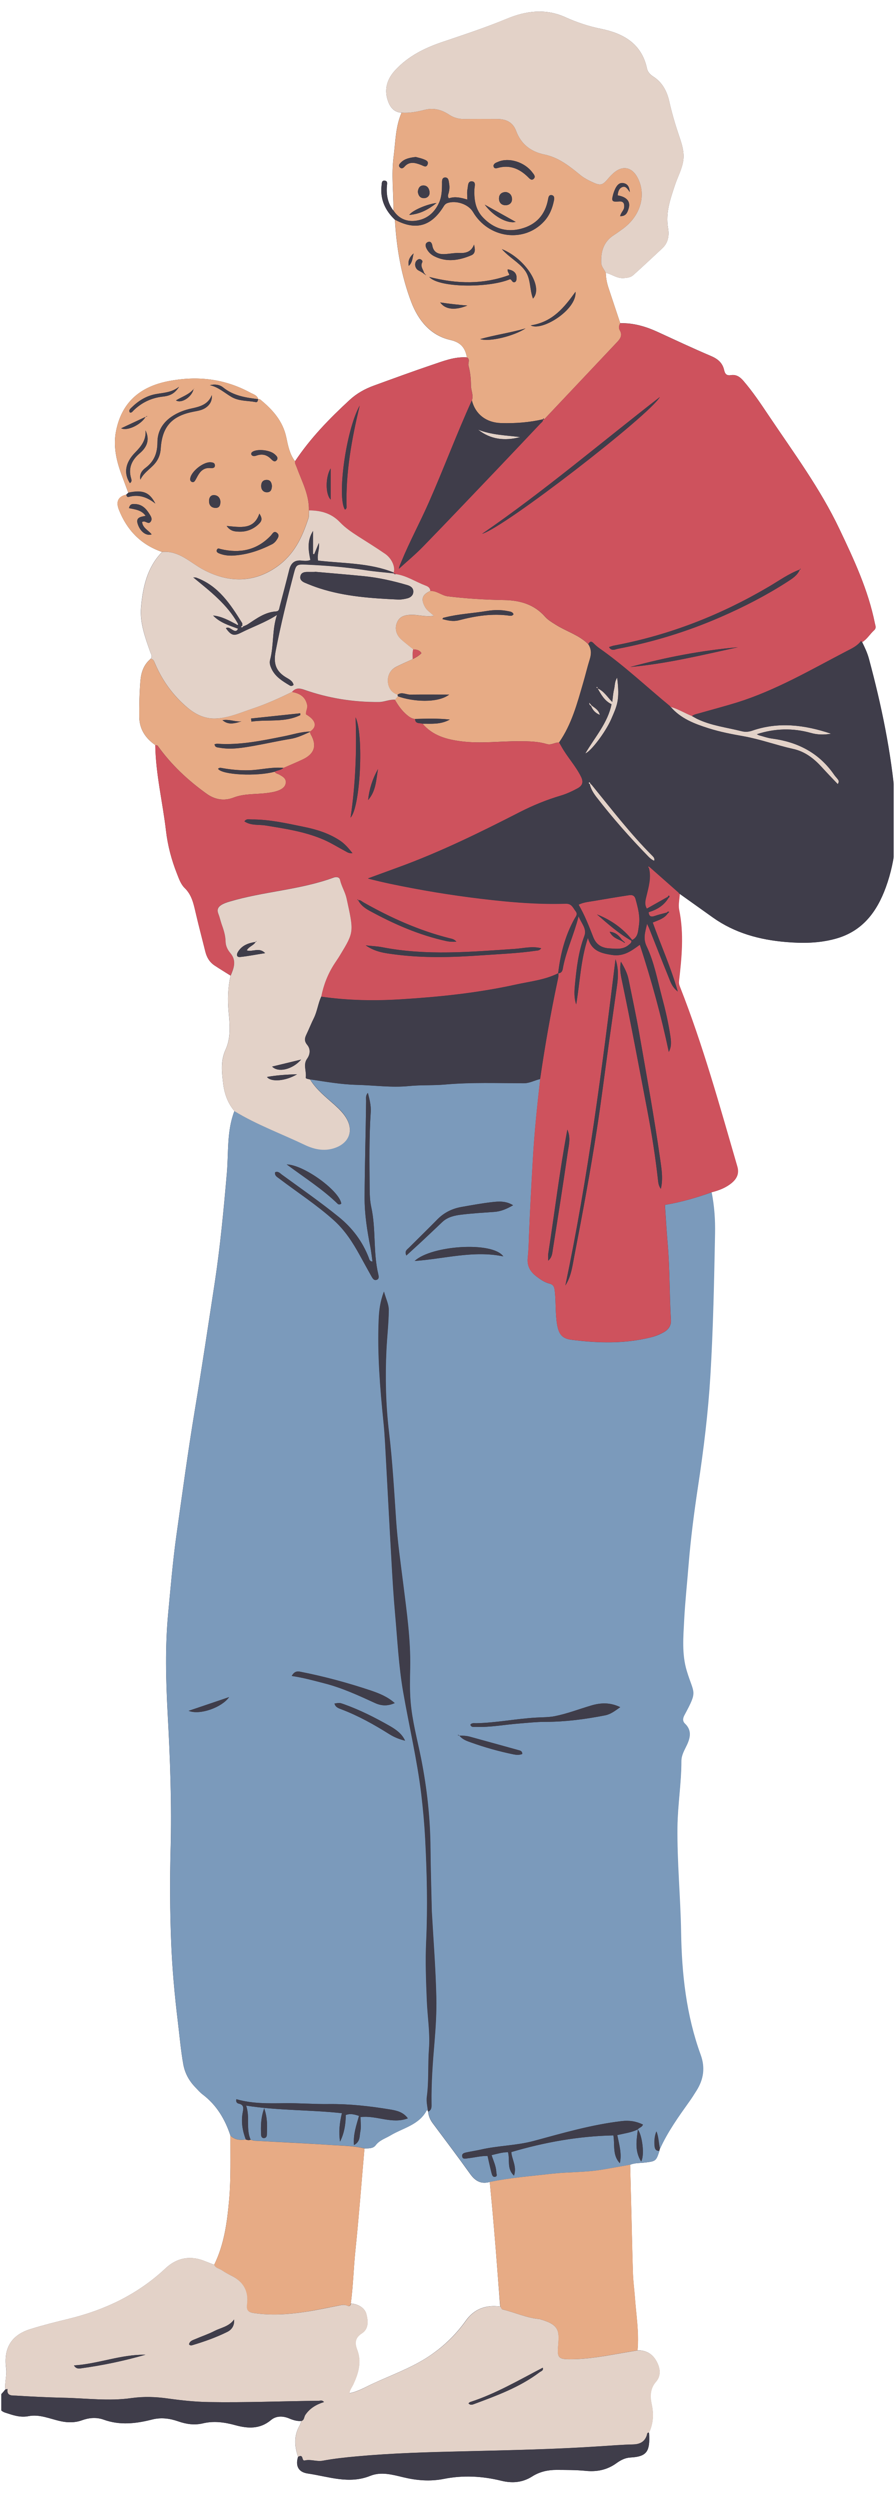 <svg xmlns="http://www.w3.org/2000/svg" xmlns:xlink="http://www.w3.org/1999/xlink" width="120" zoomAndPan="magnify" viewBox="0 0 90 251.25" height="335" preserveAspectRatio="xMidYMid meet" version="1.0"><defs><clipPath id="6a8dc9e3bf"><path d="M 0.133 1 L 89.863 1 L 89.863 250 L 0.133 250 Z M 0.133 1 " clip-rule="nonzero"/></clipPath><clipPath id="33231f2b2e"><path d="M 0.133 1 L 85 1 L 85 248 L 0.133 248 Z M 0.133 1 " clip-rule="nonzero"/></clipPath><clipPath id="651312ae88"><path d="M 0.133 15 L 89.863 15 L 89.863 250 L 0.133 250 Z M 0.133 15 " clip-rule="nonzero"/></clipPath></defs><g clip-path="url(#6a8dc9e3bf)"><path fill="#3f3d4a" d="M 0.535 240.145 C 0.449 239.426 0.711 238.711 0.613 238.004 C 0.352 236.004 1.109 234.684 3.031 234.078 C 4.32 233.672 5.637 233.348 6.945 233.027 C 10.602 232.133 13.883 230.555 16.652 227.957 C 17.762 226.914 19.129 226.629 20.598 227.238 C 20.906 227.363 21.227 227.484 21.539 227.602 C 22.559 225.523 22.844 223.277 23.047 221.008 C 23.227 218.883 23.16 216.754 23.172 214.629 C 22.633 212.988 21.785 211.559 20.387 210.496 C 20.117 210.297 19.895 210.027 19.66 209.789 C 19.023 209.133 18.602 208.383 18.434 207.477 C 18.18 206.062 18.059 204.637 17.887 203.219 C 17.559 200.516 17.309 197.809 17.207 195.09 C 17.09 192.051 17.074 189.012 17.152 185.969 C 17.281 181.363 17.109 176.762 16.855 172.164 C 16.68 168.852 16.594 165.539 16.902 162.223 C 17.152 159.578 17.371 156.926 17.738 154.293 C 18.332 150.082 18.898 145.863 19.598 141.66 C 20.301 137.438 20.934 133.207 21.582 128.973 C 22.141 125.301 22.488 121.609 22.809 117.91 C 22.992 115.824 22.789 113.68 23.57 111.66 C 22.891 110.848 22.555 109.895 22.434 108.848 C 22.301 107.699 22.168 106.59 22.691 105.461 C 23.227 104.285 23.113 102.98 22.992 101.73 C 22.875 100.484 22.902 99.266 23.188 98.051 C 22.656 97.715 22.113 97.383 21.586 97.035 C 21.082 96.703 20.797 96.227 20.652 95.648 C 20.328 94.34 19.98 93.039 19.676 91.723 C 19.469 90.816 19.289 89.934 18.566 89.238 C 18.18 88.863 17.996 88.309 17.793 87.797 C 17.246 86.418 16.867 84.984 16.695 83.52 C 16.363 80.641 15.656 77.805 15.617 74.891 C 15.637 74.895 15.656 74.895 15.68 74.895 C 15.656 74.891 15.637 74.891 15.617 74.883 C 14.625 74.188 14.016 73.281 14.004 72.039 C 13.996 70.836 14.02 69.641 14.117 68.438 C 14.191 67.547 14.453 66.797 15.141 66.215 C 15.371 65.969 15.176 65.734 15.102 65.516 C 14.59 64.059 14.047 62.574 14.18 61.051 C 14.355 59.027 14.781 57.02 16.297 55.469 C 14.176 54.746 12.766 53.281 11.957 51.234 C 11.625 50.402 11.902 49.891 12.691 49.715 C 12.762 49.645 12.832 49.582 12.898 49.52 C 12.664 48.887 12.43 48.254 12.195 47.625 C 11.676 46.219 11.371 44.758 11.676 43.281 C 12.246 40.461 14.043 38.867 16.953 38.301 C 19.844 37.742 22.586 38.055 25.18 39.469 C 25.477 39.629 25.859 39.715 25.969 40.113 C 26.023 40.121 26.105 40.098 26.145 40.133 C 27.391 41.145 28.438 42.297 28.789 43.949 C 28.965 44.789 29.125 45.645 29.668 46.355 C 31.207 44.035 33.133 42.059 35.168 40.184 C 35.879 39.531 36.707 39.07 37.613 38.746 C 39.551 38.039 41.488 37.328 43.453 36.664 C 44.582 36.285 45.711 35.828 46.953 35.914 C 46.773 34.973 46.363 34.414 45.289 34.168 C 43.273 33.707 42.051 32.184 41.352 30.348 C 40.348 27.703 39.875 24.918 39.711 22.09 C 38.723 21.145 38.207 20.016 38.371 18.629 C 38.395 18.438 38.359 18.09 38.723 18.164 C 39 18.215 38.922 18.477 38.906 18.688 C 38.832 19.594 38.992 20.441 39.566 21.18 C 39.574 19.371 39.344 17.57 39.578 15.762 C 39.773 14.27 39.762 12.742 40.379 11.328 C 39.539 11.27 39.172 10.684 38.961 9.996 C 38.617 8.855 38.984 7.863 39.762 7.031 C 41.051 5.645 42.691 4.828 44.453 4.23 C 46.633 3.496 48.816 2.773 50.949 1.891 C 52.867 1.09 54.855 0.824 56.852 1.73 C 58.008 2.254 59.203 2.648 60.457 2.902 C 62.73 3.371 64.539 4.414 65.066 6.906 C 65.141 7.246 65.398 7.508 65.684 7.691 C 66.602 8.277 67.066 9.156 67.297 10.172 C 67.57 11.387 67.918 12.57 68.32 13.75 C 68.578 14.508 68.824 15.285 68.715 16.098 C 68.594 17.004 68.129 17.809 67.852 18.664 C 67.398 20.039 66.918 21.41 67.18 22.91 C 67.309 23.656 67.203 24.395 66.598 24.957 C 65.625 25.859 64.664 26.77 63.676 27.652 C 63.422 27.875 63.082 27.926 62.727 27.949 C 62.039 28 61.531 27.551 60.918 27.418 C 60.93 27.949 61.031 28.457 61.199 28.957 C 61.594 30.133 61.977 31.309 62.371 32.477 C 63.688 32.445 64.918 32.801 66.105 33.344 C 67.891 34.164 69.668 35 71.48 35.77 C 72.184 36.066 72.664 36.465 72.824 37.219 C 72.902 37.566 73.07 37.77 73.484 37.703 C 74.016 37.613 74.406 37.867 74.746 38.262 C 75.688 39.355 76.488 40.547 77.289 41.746 C 79.793 45.477 82.48 49.09 84.418 53.18 C 85.871 56.227 87.301 59.285 87.973 62.625 C 88.023 62.867 88.148 63.113 87.906 63.332 C 87.484 63.711 87.199 64.227 86.699 64.535 C 86.969 65.082 87.227 65.629 87.387 66.219 C 88.645 70.891 89.629 75.613 90.035 80.43 C 90.289 83.391 90.117 86.336 89.082 89.176 C 88.176 91.66 86.719 93.605 84.023 94.344 C 82.395 94.797 80.734 94.816 79.055 94.676 C 76.391 94.453 73.895 93.773 71.695 92.215 C 70.578 91.422 69.465 90.621 68.355 89.836 C 68.348 89.836 68.348 89.836 68.348 89.832 C 68.348 89.832 68.348 89.832 68.344 89.832 C 68.312 90.371 68.176 90.938 68.277 91.449 C 68.77 93.844 68.535 96.227 68.262 98.609 C 68.238 98.812 68.277 98.98 68.348 99.156 C 70.676 105.055 72.355 111.156 74.125 117.238 C 74.324 117.922 74.102 118.434 73.594 118.867 C 72.996 119.367 72.289 119.641 71.539 119.824 C 71.809 121.191 71.906 122.578 71.875 123.969 C 71.789 128.723 71.695 133.473 71.414 138.219 C 71.184 141.945 70.734 145.645 70.18 149.34 C 69.785 151.945 69.434 154.562 69.223 157.188 C 69.074 159.059 68.867 160.93 68.77 162.797 C 68.684 164.504 68.523 166.23 69.027 167.898 C 69.762 170.316 70.16 169.848 68.812 172.344 C 68.656 172.637 68.578 172.957 68.863 173.223 C 69.531 173.863 69.418 174.582 69.078 175.316 C 68.832 175.852 68.504 176.371 68.504 176.98 C 68.504 179.195 68.129 181.398 68.102 183.609 C 68.055 187.137 68.406 190.656 68.461 194.184 C 68.531 198.383 68.984 202.516 70.434 206.488 C 70.91 207.793 70.734 208.977 70.02 210.113 C 69.785 210.492 69.543 210.863 69.285 211.227 C 68.203 212.738 67.125 214.246 66.352 215.953 C 66.336 216.02 66.316 216.09 66.301 216.156 C 65.961 217.199 65.934 217.199 64.863 217.332 C 64.367 217.395 63.848 217.355 63.367 217.547 C 63.406 219.254 63.453 220.957 63.496 222.66 C 63.543 224.621 63.582 226.578 63.648 228.531 C 63.676 229.289 63.777 230.043 63.836 230.793 C 63.961 232.598 64.277 234.391 64.105 236.203 C 65.055 236.18 65.707 236.633 66.102 237.465 C 66.41 238.113 66.453 238.793 65.957 239.363 C 65.367 240.035 65.355 240.828 65.523 241.59 C 65.746 242.602 65.695 243.539 65.266 244.469 C 65.277 244.617 65.289 244.766 65.289 244.914 C 65.332 246.438 64.926 246.891 63.41 246.973 C 62.852 247 62.398 247.246 61.973 247.559 C 61.043 248.219 60.016 248.43 58.906 248.316 C 57.934 248.219 56.961 248.227 55.984 248.219 C 55.102 248.215 54.262 248.402 53.508 248.883 C 52.535 249.496 51.516 249.582 50.406 249.309 C 48.5 248.84 46.57 248.738 44.625 249.125 C 43.25 249.398 41.906 249.285 40.547 248.961 C 39.465 248.699 38.328 248.379 37.234 248.82 C 35.09 249.684 33.023 248.883 30.941 248.586 C 29.973 248.441 29.703 247.785 29.973 246.914 C 29.605 245.824 29.535 244.754 30.148 243.719 C 30.219 243.59 30.246 243.445 30.297 243.305 C 29.863 243.336 29.461 243.211 29.066 243.043 C 28.434 242.781 27.762 242.781 27.254 243.211 C 26.141 244.141 24.934 244.074 23.664 243.727 C 22.586 243.434 21.508 243.277 20.402 243.547 C 19.551 243.746 18.727 243.625 17.91 243.336 C 17.059 243.039 16.184 242.93 15.289 243.16 C 13.672 243.574 12.059 243.762 10.422 243.168 C 9.715 242.914 8.969 242.969 8.242 243.234 C 7.551 243.484 6.848 243.484 6.121 243.328 C 5.051 243.102 4 242.602 2.891 242.816 C 2.031 242.988 1.301 242.715 0.547 242.473 C 0.012 242.305 -0.211 241.906 -0.168 241.293 C -0.129 240.746 0.281 240.512 0.535 240.145 Z M 35.137 240.512 C 36.039 240.336 36.816 239.852 37.641 239.48 C 39.391 238.684 41.203 238.016 42.84 236.992 C 44.422 235.992 45.762 234.734 46.848 233.207 C 47.691 232.031 48.875 231.605 50.293 231.797 C 50.145 229.871 50 227.938 49.848 226.008 C 49.742 224.707 49.629 223.406 49.516 222.109 C 49.43 221.168 49.336 220.227 49.25 219.281 C 48.371 219.535 47.781 219.188 47.266 218.465 C 46.043 216.75 44.762 215.066 43.504 213.375 C 43.25 213.027 43.086 212.645 43.051 212.211 C 43.035 212.184 43.023 212.148 43.023 212.121 L 43.023 212.098 C 42.984 212.094 42.906 212.074 42.902 212.086 C 42.137 213.551 40.527 213.848 39.277 214.594 C 38.75 214.91 38.168 215.074 37.766 215.594 C 37.496 215.953 37.051 215.898 36.652 215.918 C 36.348 219.348 36.09 222.793 35.734 226.223 C 35.555 227.98 35.512 229.746 35.277 231.496 C 36 231.531 36.688 231.941 36.84 232.555 C 37.023 233.262 37.086 234.043 36.371 234.504 C 35.684 234.945 35.66 235.484 35.906 236.125 C 36.383 237.352 36.051 238.473 35.535 239.59 C 35.398 239.898 35.172 240.16 35.129 240.508 C 35.113 240.531 35.094 240.547 35.078 240.566 C 35.094 240.547 35.113 240.531 35.137 240.512 Z M 35.137 240.512 " fill-opacity="1" fill-rule="nonzero"/></g><path fill="#7b9abb" d="M 23.57 111.66 C 22.793 113.68 22.992 115.816 22.816 117.91 C 22.496 121.609 22.148 125.301 21.586 128.973 C 20.941 133.203 20.305 137.438 19.602 141.66 C 18.902 145.863 18.34 150.082 17.742 154.293 C 17.371 156.922 17.152 159.57 16.906 162.223 C 16.598 165.539 16.684 168.852 16.863 172.164 C 17.113 176.762 17.285 181.367 17.16 185.969 C 17.078 189.012 17.098 192.051 17.211 195.09 C 17.312 197.809 17.566 200.516 17.891 203.219 C 18.062 204.637 18.184 206.062 18.441 207.469 C 18.605 208.383 19.031 209.133 19.66 209.785 C 19.895 210.027 20.117 210.293 20.387 210.492 C 21.793 211.551 22.633 212.98 23.176 214.625 C 23.617 215.051 24.148 215.098 24.715 215.012 C 24.383 214.133 24.234 213.234 24.41 212.293 C 24.484 211.91 24.566 211.527 24.012 211.41 C 23.863 211.379 23.695 211.262 23.77 210.965 C 25.367 211.426 26.996 211.391 28.637 211.367 C 30.121 211.348 31.602 211.473 33.078 211.453 C 35.16 211.43 37.207 211.664 39.254 212 C 39.898 212.109 40.562 212.258 41.016 212.891 C 39.398 213.496 37.887 212.57 36.258 212.758 C 36.258 213.285 36.332 213.781 36.234 214.242 C 36.141 214.668 36.258 215.223 35.598 215.574 C 35.508 214.492 35.844 213.574 36.102 212.641 C 35.645 212.492 35.227 212.379 34.773 212.555 C 34.766 213.496 34.621 214.383 34.199 215.227 C 34.051 214.277 34.145 213.352 34.387 212.371 C 31.188 212.02 28.016 212.121 24.754 211.609 C 25.16 212.789 24.715 213.957 25.207 215.035 C 25.352 215.066 25.488 215.125 25.629 215.137 C 28.156 215.277 30.688 215.387 33.207 215.559 C 34.363 215.637 35.531 215.625 36.664 215.91 C 37.062 215.895 37.508 215.945 37.785 215.594 C 38.18 215.066 38.766 214.91 39.289 214.594 C 40.547 213.848 42.152 213.547 42.918 212.086 C 42.926 212.074 43 212.094 43.039 212.098 C 42.977 211.641 42.875 211.188 42.938 210.719 C 43.148 209.129 43.027 207.52 43.148 205.918 C 43.273 204.301 43 202.684 42.938 201.062 C 42.855 199.086 42.777 197.113 42.867 195.125 C 43.027 191.664 42.949 188.199 42.766 184.738 C 42.691 183.266 42.555 181.797 42.383 180.336 C 41.965 176.871 41.152 173.469 40.559 170.031 C 40.105 167.434 39.98 164.805 39.746 162.188 C 39.578 160.34 39.473 158.496 39.367 156.641 C 39.184 153.465 39.023 150.293 38.848 147.117 C 38.766 145.688 38.715 144.254 38.566 142.832 C 38.223 139.449 37.957 136.07 38.094 132.672 C 38.125 131.762 38.223 130.848 38.617 129.801 C 38.809 130.535 39.105 131.055 39.098 131.68 C 39.086 133.008 38.926 134.332 38.863 135.652 C 38.727 138.418 38.797 141.184 39.121 143.93 C 39.473 146.879 39.637 149.84 39.836 152.801 C 39.98 154.922 40.281 157.023 40.547 159.133 C 40.895 161.953 41.309 164.766 41.25 167.621 C 41.227 168.738 41.199 169.867 41.289 170.977 C 41.445 172.934 41.969 174.824 42.352 176.742 C 42.941 179.727 43.27 182.727 43.293 185.77 C 43.309 187.84 43.379 189.902 43.422 191.973 C 43.422 192.035 43.422 192.098 43.43 192.16 C 43.59 195.02 43.816 197.875 43.879 200.738 C 43.914 202.25 43.816 203.766 43.691 205.281 C 43.516 207.316 43.367 209.355 43.398 211.41 C 43.406 211.711 43.434 212.047 43.066 212.211 C 43.102 212.645 43.27 213.027 43.52 213.371 C 44.777 215.066 46.059 216.742 47.285 218.465 C 47.797 219.184 48.387 219.531 49.27 219.281 C 51.34 218.852 53.441 218.695 55.535 218.453 C 57.172 218.273 58.832 218.324 60.461 218.062 C 61.438 217.902 62.41 217.719 63.391 217.547 C 63.871 217.355 64.391 217.387 64.887 217.324 C 65.957 217.195 65.984 217.195 66.324 216.152 C 65.941 216.18 65.859 215.918 65.836 215.633 C 65.801 215.16 65.824 214.691 66.02 214.203 C 66.25 214.789 66.238 215.387 66.375 215.953 C 67.148 214.246 68.227 212.738 69.309 211.219 C 69.566 210.863 69.805 210.484 70.039 210.109 C 70.762 208.969 70.934 207.789 70.457 206.488 C 69.012 202.516 68.559 198.379 68.492 194.176 C 68.434 190.656 68.086 187.137 68.125 183.609 C 68.152 181.391 68.523 179.195 68.523 176.973 C 68.523 176.363 68.855 175.852 69.102 175.316 C 69.441 174.574 69.555 173.863 68.887 173.223 C 68.605 172.957 68.68 172.641 68.84 172.352 C 70.188 169.848 69.789 170.32 69.059 167.906 C 68.555 166.234 68.715 164.508 68.801 162.805 C 68.898 160.93 69.102 159.062 69.25 157.195 C 69.465 154.566 69.805 151.949 70.199 149.344 C 70.762 145.652 71.215 141.953 71.438 138.219 C 71.723 133.469 71.812 128.723 71.906 123.969 C 71.934 122.578 71.836 121.191 71.566 119.824 C 70.047 120.367 68.504 120.816 66.867 121.09 C 66.957 122.402 67.027 123.699 67.141 124.988 C 67.363 127.555 67.316 130.129 67.469 132.695 C 67.496 133.207 67.227 133.617 66.758 133.883 C 66.352 134.109 65.922 134.285 65.465 134.398 C 62.816 135.062 60.141 134.992 57.465 134.645 C 56.496 134.52 56.184 134.062 56.016 133.078 C 55.832 131.988 55.914 130.887 55.793 129.801 C 55.75 129.379 55.695 129.105 55.227 128.992 C 54.754 128.871 54.348 128.586 53.957 128.289 C 53.328 127.809 52.98 127.234 53.07 126.391 C 53.156 125.66 53.168 124.922 53.195 124.184 C 53.293 121.637 53.438 119.094 53.582 116.547 C 53.734 113.832 54.02 111.137 54.324 108.441 C 53.77 108.562 53.281 108.863 52.676 108.863 C 50.035 108.852 47.387 108.754 44.75 108.988 C 43.547 109.098 42.336 109.023 41.141 109.141 C 39.379 109.32 37.641 109.062 35.891 109.023 C 34.312 108.984 32.75 108.703 31.188 108.469 C 31.82 109.496 32.762 110.227 33.645 111.012 C 34.133 111.449 34.605 111.906 34.914 112.5 C 35.512 113.645 35.102 114.738 33.91 115.254 C 32.785 115.738 31.691 115.531 30.664 115.043 C 28.289 113.926 25.812 113.031 23.57 111.66 Z M 46.203 174.434 C 46.562 174.422 46.918 174.441 47.273 174.539 C 48.895 174.992 50.527 175.43 52.152 175.887 C 52.316 175.93 52.535 175.98 52.512 176.277 C 52.207 176.395 51.887 176.363 51.59 176.301 C 50.16 176.004 48.758 175.613 47.387 175.121 C 46.965 174.973 46.504 174.82 46.203 174.434 C 46.152 174.414 46.094 174.398 46.043 174.379 C 46.055 174.363 46.078 174.336 46.078 174.336 C 46.117 174.371 46.156 174.402 46.203 174.434 Z M 40.734 174.934 C 40.176 174.801 39.652 174.59 39.16 174.285 C 37.617 173.316 36.035 172.43 34.324 171.781 C 34.043 171.672 33.723 171.574 33.637 171.199 C 34.145 171.125 34.145 171.113 34.594 171.273 C 36.215 171.852 37.738 172.625 39.227 173.473 C 39.855 173.84 40.426 174.25 40.734 174.934 C 40.742 174.957 40.754 174.973 40.762 174.992 C 40.754 174.973 40.742 174.957 40.734 174.934 Z M 64.145 213.996 C 63.504 214.316 62.793 214.402 62.074 214.57 C 62.27 215.547 62.543 216.449 62.332 217.398 C 61.559 216.59 61.844 215.523 61.68 214.602 C 58.172 214.68 54.789 215.285 51.418 216.277 C 51.465 217.02 52 217.734 51.688 218.648 C 50.934 217.953 51.297 217.062 51.082 216.289 C 50.516 216.293 49.996 216.453 49.434 216.586 C 49.617 217.16 49.887 217.695 49.91 218.301 C 49.914 218.484 50.059 218.711 49.781 218.766 C 49.543 218.812 49.473 218.562 49.43 218.391 C 49.281 217.828 49.164 217.258 49.027 216.668 C 48.324 216.66 47.672 216.84 47.004 216.91 C 46.816 216.934 46.527 217.02 46.477 216.723 C 46.418 216.406 46.707 216.355 46.93 216.305 C 47.379 216.207 47.844 216.141 48.297 216.039 C 50.062 215.625 51.91 215.633 53.656 215.164 C 56.59 214.371 59.5 213.52 62.531 213.164 C 63.285 213.078 63.973 213.18 64.652 213.512 C 64.555 213.812 64.254 213.809 64.133 214.008 C 64.574 214.555 64.844 216.605 64.469 217.227 C 63.801 216.156 64.012 215.074 64.145 213.996 Z M 36.984 109.832 C 37.156 110.477 37.324 111.098 37.281 111.754 C 37.109 114.309 37.156 116.859 37.172 119.414 C 37.176 120.047 37.199 120.691 37.332 121.301 C 37.824 123.535 37.508 125.852 38.043 128.074 C 38.086 128.254 38.148 128.535 37.875 128.621 C 37.59 128.711 37.465 128.465 37.348 128.262 C 36.961 127.559 36.566 126.859 36.184 126.156 C 35.469 124.859 34.684 123.633 33.559 122.625 C 31.836 121.078 29.898 119.824 28.066 118.434 C 27.867 118.281 27.586 118.148 27.672 117.801 C 28.004 117.68 28.18 117.934 28.363 118.062 C 30.273 119.453 32.219 120.805 34.059 122.297 C 35.434 123.41 36.434 124.742 37.074 126.375 C 37.137 126.527 37.145 126.762 37.457 126.785 C 37.383 126.293 37.336 125.816 37.246 125.344 C 36.922 123.688 36.656 122.035 36.664 120.332 C 36.676 117.102 36.781 113.867 36.816 110.641 C 36.801 110.379 36.754 110.09 36.984 109.832 Z M 62.375 171.566 C 61.852 171.934 61.41 172.277 60.859 172.387 C 58.871 172.777 56.863 173.043 54.828 173.043 C 53.965 173.043 53.102 173.137 52.238 173.207 C 50.766 173.316 49.309 173.609 47.82 173.547 C 47.633 173.543 47.387 173.617 47.297 173.324 C 47.453 173.125 47.68 173.18 47.883 173.18 C 49.914 173.137 51.906 172.727 53.93 172.613 C 54.535 172.578 55.148 172.59 55.758 172.477 C 57.027 172.23 58.23 171.758 59.465 171.395 C 60.438 171.109 61.371 171.082 62.375 171.566 Z M 40.855 126.176 C 40.66 125.723 40.93 125.586 41.094 125.422 C 42.051 124.465 43.023 123.523 43.973 122.555 C 44.648 121.867 45.465 121.461 46.402 121.297 C 47.422 121.117 48.438 120.93 49.461 120.812 C 50.156 120.73 50.875 120.68 51.598 121.125 C 50.949 121.496 50.371 121.746 49.707 121.793 C 48.617 121.871 47.52 121.934 46.43 122.066 C 45.723 122.148 45.008 122.297 44.457 122.828 C 43.785 123.469 43.109 124.105 42.434 124.738 C 41.918 125.211 41.414 125.668 40.855 126.176 Z M 29.336 168.43 C 29.586 167.969 29.887 167.938 30.211 168.008 C 32.617 168.48 34.98 169.121 37.305 169.898 C 38.148 170.184 38.98 170.523 39.695 171.156 C 38.984 171.473 38.344 171.445 37.699 171.145 C 36.047 170.387 34.398 169.625 32.625 169.172 C 31.566 168.898 30.516 168.605 29.336 168.43 Z M 50.613 126.266 C 47.605 125.641 44.691 126.516 41.695 126.727 C 43.398 125.148 49.555 124.742 50.613 126.266 Z M 28.832 117.027 C 30.59 117.066 34.141 119.688 34.316 120.965 C 34.211 121.062 34.051 121.074 33.965 120.992 C 32.441 119.504 30.641 118.367 28.832 117.027 Z M 23.039 170.555 C 22.324 171.586 20.109 172.391 18.969 171.934 C 20.391 171.457 21.668 171.023 23.039 170.555 Z M 26.566 211.875 C 26.918 212.879 26.867 213.719 26.836 214.551 C 26.832 214.73 26.727 214.879 26.523 214.875 C 26.344 214.867 26.266 214.727 26.258 214.57 C 26.215 213.711 26.215 212.863 26.566 211.875 Z M 26.566 211.875 " fill-opacity="1" fill-rule="nonzero"/><path fill="#e7ab85" d="M 46.953 35.914 C 47.316 36.125 47.039 36.465 47.113 36.746 C 47.289 37.391 47.359 38.062 47.359 38.738 C 47.359 39.242 47.645 39.727 47.453 40.238 C 47.797 41.625 48.887 42.48 50.406 42.52 C 51.82 42.559 53.219 42.457 54.605 42.137 C 54.605 42.137 54.598 42.145 54.598 42.145 C 54.633 42.012 54.684 42.062 54.73 42.137 C 57.18 39.551 59.621 36.957 62.066 34.367 C 62.395 34.027 62.605 33.672 62.332 33.199 C 62.188 32.953 62.238 32.715 62.371 32.48 C 61.98 31.309 61.594 30.133 61.199 28.965 C 61.031 28.461 60.934 27.949 60.918 27.426 C 60.77 27.082 60.477 26.816 60.461 26.418 C 60.414 25.277 60.699 24.289 61.73 23.629 C 62.051 23.426 62.355 23.195 62.664 22.973 C 64.438 21.656 65.02 19.566 64.109 17.844 C 63.539 16.762 62.559 16.594 61.66 17.422 C 61.508 17.562 61.352 17.711 61.215 17.879 C 60.57 18.652 60.398 18.699 59.473 18.258 C 59.09 18.078 58.723 17.883 58.383 17.609 C 57.285 16.715 56.188 15.824 54.742 15.527 C 53.387 15.25 52.391 14.484 51.906 13.168 C 51.562 12.246 50.863 11.961 49.965 11.957 C 48.863 11.957 47.766 11.945 46.66 11.961 C 46.109 11.965 45.625 11.828 45.168 11.527 C 44.418 11.031 43.629 10.805 42.703 11.039 C 41.953 11.227 41.176 11.379 40.387 11.324 C 39.77 12.742 39.781 14.266 39.586 15.758 C 39.352 17.562 39.578 19.367 39.578 21.172 C 40.094 21.949 40.855 22.289 41.746 22.191 C 42.887 22.066 43.688 21.406 44.156 20.367 C 44.422 19.777 44.445 19.145 44.453 18.512 C 44.453 18.25 44.406 17.855 44.75 17.836 C 45.133 17.816 45.129 18.23 45.172 18.504 C 45.223 18.797 45.195 19.094 45.121 19.383 C 45.074 19.555 44.973 19.742 45.145 19.934 C 45.758 19.715 46.363 19.867 46.996 20.055 C 46.996 19.66 46.945 19.312 47.016 18.996 C 47.078 18.699 47.02 18.18 47.473 18.227 C 47.902 18.27 47.719 18.742 47.707 19.023 C 47.668 20.094 47.82 21.098 48.605 21.895 C 49.645 22.961 50.914 23.367 52.367 22.996 C 53.906 22.602 54.832 21.594 55.117 20.02 C 55.16 19.805 55.199 19.566 55.48 19.609 C 55.75 19.656 55.754 19.902 55.715 20.117 C 55.559 20.914 55.27 21.652 54.703 22.262 C 52.688 24.438 49.129 23.961 47.562 21.297 C 47.105 20.523 45.883 20.113 45.008 20.402 C 44.773 20.484 44.676 20.637 44.566 20.82 C 43.324 22.773 41.766 23.18 39.719 22.078 C 39.883 24.906 40.352 27.691 41.359 30.344 C 42.055 32.172 43.285 33.695 45.301 34.164 C 46.363 34.414 46.773 34.973 46.953 35.914 Z M 42.766 27.562 C 42.793 27.586 42.816 27.609 42.844 27.629 C 42.828 27.637 42.812 27.641 42.789 27.648 C 42.781 27.613 42.777 27.586 42.77 27.551 C 42.68 27.59 42.633 27.547 42.59 27.473 C 42.43 27.379 42.27 27.273 42.102 27.191 C 41.711 27.004 41.617 26.418 41.938 26.145 C 42.039 26.059 42.152 26.008 42.285 26.059 C 42.41 26.109 42.523 26.246 42.461 26.355 C 42.234 26.77 42.547 27.07 42.641 27.418 C 42.684 27.473 42.727 27.516 42.766 27.562 Z M 51.285 28.059 C 49.109 28.969 44.109 28.926 43.164 27.832 C 45.98 28.555 48.617 28.59 51.219 27.637 C 51.172 27.43 51 27.281 51.051 27.066 C 51.688 27.164 51.98 27.473 51.945 27.996 C 51.934 28.172 51.898 28.332 51.711 28.371 C 51.477 28.367 51.477 28.109 51.285 28.059 Z M 47.668 24.586 C 47.77 25.008 47.852 25.469 47.387 25.66 C 46.168 26.172 44.914 26.387 43.664 25.75 C 43.32 25.574 43.047 25.305 42.875 24.945 C 42.75 24.68 42.754 24.422 43.059 24.312 C 43.32 24.223 43.434 24.457 43.473 24.672 C 43.59 25.363 44.062 25.555 44.668 25.539 C 45.172 25.523 45.684 25.402 46.184 25.426 C 46.871 25.457 47.398 25.301 47.668 24.586 Z M 49.621 16.641 C 49.68 16.402 49.898 16.344 50.082 16.266 C 51.156 15.793 52.738 16.277 53.523 17.32 C 53.672 17.512 53.906 17.758 53.656 17.98 C 53.426 18.184 53.23 17.93 53.07 17.773 C 52.215 16.941 51.234 16.531 50.023 16.887 C 49.836 16.938 49.641 16.938 49.621 16.641 Z M 57.871 29.324 C 58.023 31.141 54.477 33.336 53.363 32.699 C 55.582 32.367 56.75 30.879 57.871 29.324 Z M 53.598 30.008 C 53.23 29.039 53.402 27.977 52.75 27.133 C 52.133 26.332 51.211 25.879 50.465 25.035 C 52.844 25.984 54.684 28.855 53.598 30.008 Z M 62.109 19.633 C 63.016 19.793 63.418 20.242 63.223 20.926 C 63.113 21.305 62.977 21.75 62.359 21.727 C 62.457 21.328 62.738 21.145 62.766 20.836 C 62.801 20.461 62.691 20.211 62.258 20.25 C 61.543 20.312 61.469 20.23 61.656 19.543 C 61.719 19.32 61.801 19.102 61.906 18.898 C 62.074 18.59 62.297 18.328 62.703 18.406 C 63.098 18.488 63.281 18.742 63.336 19.312 C 63.074 18.938 62.887 18.66 62.555 18.812 C 62.238 18.949 62.152 19.262 62.109 19.633 Z M 41.809 15.781 C 42.023 15.836 42.289 15.887 42.547 15.984 C 42.801 16.082 43.145 16.195 42.992 16.543 C 42.852 16.887 42.559 16.656 42.336 16.574 C 41.734 16.344 41.152 16.191 40.656 16.773 C 40.527 16.914 40.363 16.977 40.215 16.828 C 40.027 16.641 40.176 16.469 40.305 16.34 C 40.695 15.941 41.215 15.844 41.809 15.781 Z M 48.285 34.078 C 49.789 33.656 51.344 33.438 52.848 33.004 C 51.691 33.77 49.215 34.387 48.285 34.078 Z M 48.746 20.566 C 49.742 21.121 50.742 21.68 51.859 22.301 C 50.996 22.512 49.566 21.703 48.746 20.566 Z M 50.852 19.297 C 51.242 19.344 51.48 19.609 51.488 20 C 51.5 20.379 51.223 20.625 50.836 20.625 C 50.406 20.625 50.172 20.34 50.176 19.934 C 50.184 19.566 50.402 19.32 50.852 19.297 Z M 42.016 19.27 C 42.055 18.914 42.211 18.625 42.594 18.637 C 43.004 18.648 43.176 18.996 43.199 19.332 C 43.223 19.652 42.988 19.906 42.652 19.914 C 42.246 19.93 42.062 19.652 42.016 19.27 Z M 44.266 30.395 C 45.242 30.539 46.117 30.633 46.996 30.707 C 45.762 31.211 44.773 31.117 44.266 30.395 Z M 41.152 21.602 C 41.488 21.117 43.035 20.488 43.902 20.402 C 43.09 21.043 42.273 21.508 41.152 21.602 Z M 41.105 26.719 C 40.992 26.195 41.215 25.801 41.594 25.465 C 41.477 25.902 41.488 26.375 41.105 26.719 Z M 16.297 55.465 C 17.988 55.309 19.098 56.523 20.414 57.23 C 22.691 58.457 25.297 58.719 27.785 56.984 C 29.598 55.727 30.367 54.004 31 52.102 C 31.086 51.852 31.047 51.559 31.062 51.285 C 31.102 49.715 30.348 48.367 29.832 46.949 C 29.758 46.75 29.641 46.57 29.664 46.352 C 29.117 45.637 28.965 44.781 28.789 43.945 C 28.438 42.293 27.391 41.141 26.141 40.125 C 26.098 40.098 26.02 40.113 25.961 40.113 C 25.918 40.246 25.918 40.449 25.711 40.41 C 24.887 40.25 24.023 40.336 23.258 39.879 C 22.555 39.465 21.941 38.887 21.102 38.711 C 21.594 38.586 22.078 38.648 22.434 38.934 C 23.469 39.777 24.711 39.961 25.961 40.113 C 25.859 39.711 25.477 39.625 25.18 39.465 C 22.582 38.051 19.844 37.738 16.953 38.297 C 14.043 38.859 12.246 40.457 11.676 43.277 C 11.379 44.754 11.676 46.215 12.195 47.617 C 12.43 48.246 12.664 48.879 12.898 49.508 C 14.348 49.199 15.031 49.449 15.621 50.602 C 14.758 49.914 13.906 49.66 12.934 49.934 C 12.785 49.98 12.727 49.82 12.688 49.703 C 11.898 49.883 11.617 50.391 11.949 51.223 C 12.766 53.281 14.176 54.746 16.297 55.465 Z M 19.477 39.094 C 19.488 39.082 19.5 39.066 19.516 39.055 C 19.523 39.047 19.539 39.055 19.551 39.055 C 19.523 39.066 19.492 39.07 19.469 39.082 C 19.332 39.867 18.254 40.598 17.699 40.238 C 18.309 39.867 19.008 39.656 19.477 39.094 Z M 14.645 41.891 C 14.684 41.863 14.723 41.836 14.77 41.809 C 14.773 41.824 14.781 41.84 14.793 41.859 C 14.742 41.863 14.688 41.875 14.645 41.883 C 14.23 42.645 12.82 43.355 12.184 43.043 C 13.031 42.641 13.836 42.27 14.645 41.891 Z M 14.117 48.207 C 13.996 47.656 14.281 47.277 14.633 47.016 C 15.512 46.359 15.828 45.52 15.832 44.441 C 15.832 43.375 16.336 42.504 17.238 41.883 C 17.863 41.453 18.555 41.195 19.281 41.043 C 20.133 40.859 20.934 40.637 21.301 39.703 C 21.348 40.262 21.117 40.668 20.699 40.965 C 20.328 41.227 19.883 41.289 19.441 41.375 C 17.262 41.801 16.301 42.891 16.164 45.078 C 16.137 45.508 16.023 45.91 15.797 46.277 C 15.352 47.016 14.496 47.395 14.117 48.207 Z M 23.332 55.836 C 22.879 55.848 22.445 55.785 22.027 55.613 C 21.859 55.543 21.711 55.43 21.82 55.23 C 21.914 55.055 22.055 55.145 22.203 55.184 C 24.125 55.637 25.832 55.301 27.23 53.828 C 27.402 53.652 27.539 53.277 27.871 53.566 C 28.148 53.805 27.941 54.078 27.793 54.301 C 27.688 54.449 27.539 54.598 27.379 54.684 C 26.105 55.328 24.773 55.777 23.332 55.836 Z M 12.969 51.07 C 13.07 50.598 13.375 50.641 13.637 50.66 C 14.293 50.699 14.699 51.125 15.02 51.645 C 15.164 51.875 15.348 52.129 15.168 52.402 C 14.969 52.719 14.719 52.426 14.488 52.41 C 14.43 52.402 14.367 52.434 14.289 52.449 C 14.34 53.07 14.93 53.285 15.25 53.707 C 14.699 53.887 14.109 53.43 13.859 52.688 C 13.613 51.977 14.164 51.938 14.645 51.844 C 14.219 51.242 13.59 51.207 12.969 51.07 Z M 13.059 48.555 C 12.426 47.559 12.59 46.492 13.59 45.477 C 14.207 44.852 14.711 44.207 14.633 43.254 C 15.082 44.195 14.785 44.93 14.055 45.551 C 13.266 46.219 12.875 47.023 13.184 48.07 C 13.23 48.227 13.289 48.406 13.059 48.555 Z M 13.066 41.453 C 12.914 41.23 13.082 41.094 13.215 40.969 C 13.906 40.289 14.695 39.785 15.672 39.605 C 16.445 39.465 17.25 39.457 18.008 38.867 C 17.602 39.5 17.176 39.766 16.41 39.852 C 15.25 39.977 14.262 40.438 13.426 41.254 C 13.328 41.344 13.254 41.5 13.066 41.453 Z M 26.082 51.609 C 26.379 52.078 26.387 52.328 25.992 52.688 C 25.465 53.18 24.816 53.445 24.09 53.43 C 23.664 53.418 23.188 53.418 22.793 52.855 C 24.184 52.98 25.531 53.266 26.082 51.609 Z M 21.125 46.457 C 21.316 46.469 21.605 46.469 21.609 46.773 C 21.613 47.062 21.336 47.059 21.129 47.039 C 20.512 46.992 20.152 47.336 19.875 47.828 C 19.797 47.973 19.723 48.121 19.637 48.266 C 19.555 48.395 19.453 48.512 19.277 48.426 C 19.121 48.344 19.105 48.215 19.133 48.047 C 19.254 47.383 20.387 46.453 21.125 46.457 Z M 25.277 45.699 C 25.223 45.535 25.316 45.445 25.43 45.379 C 25.949 45.098 27.121 45.227 27.602 45.633 C 27.797 45.797 28.031 46.012 27.816 46.258 C 27.602 46.5 27.398 46.266 27.23 46.105 C 26.832 45.711 26.379 45.59 25.84 45.77 C 25.648 45.832 25.43 45.91 25.277 45.699 Z M 22.164 50.41 C 22.168 50.863 22 51.062 21.633 51.043 C 21.191 51.012 21.008 50.715 21.02 50.316 C 21.027 49.992 21.203 49.73 21.559 49.758 C 21.98 49.797 22.148 50.113 22.164 50.41 Z M 27.348 48.828 C 27.336 49.145 27.266 49.449 26.887 49.473 C 26.523 49.496 26.281 49.25 26.266 48.898 C 26.246 48.574 26.363 48.254 26.77 48.23 C 27.18 48.207 27.312 48.48 27.348 48.828 Z M 49.848 226.008 C 49.742 224.707 49.629 223.406 49.516 222.109 C 49.43 221.168 49.336 220.223 49.25 219.281 C 51.32 218.852 53.426 218.695 55.52 218.453 C 57.156 218.273 58.812 218.324 60.445 218.062 C 61.422 217.902 62.395 217.719 63.371 217.547 C 63.418 219.254 63.457 220.957 63.504 222.66 C 63.555 224.617 63.59 226.578 63.656 228.531 C 63.688 229.285 63.789 230.035 63.848 230.793 C 63.973 232.598 64.285 234.391 64.117 236.203 C 63.738 236.266 63.367 236.328 62.988 236.391 C 61.043 236.723 59.105 237.129 57.109 237.094 C 56.172 237.078 56.027 236.848 56.102 235.906 C 56.223 234.316 56.344 233.656 54.316 233.082 C 54.297 233.074 54.277 233.062 54.262 233.059 C 52.961 232.949 51.777 232.387 50.527 232.09 C 50.434 232.066 50.379 231.902 50.309 231.797 C 50.145 229.871 50 227.938 49.848 226.008 Z M 23.047 221.008 C 23.227 218.883 23.16 216.754 23.172 214.629 C 23.609 215.059 24.145 215.102 24.711 215.016 C 24.871 215.078 25.031 215.113 25.195 215.039 C 25.34 215.074 25.477 215.129 25.617 215.141 C 28.148 215.285 30.676 215.395 33.195 215.562 C 34.352 215.645 35.52 215.633 36.652 215.918 C 36.355 219.355 36.098 222.793 35.734 226.223 C 35.555 227.98 35.512 229.746 35.277 231.5 C 35.238 231.695 35.137 231.82 34.926 231.719 C 34.719 231.621 34.512 231.617 34.301 231.656 C 33.082 231.883 31.871 232.156 30.641 232.34 C 28.93 232.598 27.219 232.711 25.488 232.449 C 24.875 232.355 24.754 232.09 24.824 231.574 C 24.996 230.242 24.457 229.297 23.258 228.695 C 22.938 228.539 22.617 228.367 22.324 228.168 C 22.062 227.984 21.68 227.961 21.535 227.609 C 22.566 225.523 22.852 223.277 23.047 221.008 Z M 29.363 69.539 C 28.078 70.164 26.773 70.758 25.414 71.207 C 24.195 71.613 23.012 72.145 21.699 72.207 C 20.598 72.258 19.672 71.801 18.863 71.129 C 17.41 69.918 16.332 68.422 15.586 66.684 C 15.496 66.461 15.445 66.23 15.148 66.215 C 14.461 66.797 14.195 67.547 14.121 68.438 C 14.027 69.641 13.996 70.836 14.008 72.039 C 14.02 73.281 14.633 74.188 15.617 74.883 C 15.695 74.902 15.816 74.891 15.852 74.938 C 17.207 76.84 18.887 78.414 20.781 79.77 C 21.594 80.355 22.52 80.527 23.484 80.156 C 24.57 79.734 25.734 79.844 26.855 79.695 C 27.254 79.645 27.645 79.582 28.02 79.434 C 28.391 79.285 28.719 79.059 28.742 78.629 C 28.766 78.207 28.402 78.027 28.094 77.848 C 27.934 77.758 27.723 77.742 27.621 77.559 C 25.812 78.055 22.324 77.879 21.93 77.266 C 22.066 77.113 22.238 77.176 22.398 77.203 C 23.25 77.352 24.109 77.434 24.977 77.414 C 26.16 77.395 27.316 77.055 28.508 77.176 C 29.16 76.887 29.824 76.617 30.469 76.309 C 31.637 75.75 31.887 74.914 31.246 73.797 C 31.207 73.727 31.199 73.637 31.18 73.555 C 30.543 73.836 29.926 74.145 29.223 74.258 C 27.992 74.457 26.773 74.738 25.551 74.953 C 24.406 75.152 23.258 75.359 22.086 75.148 C 21.871 75.105 21.613 75.137 21.582 74.793 C 21.684 74.777 21.77 74.742 21.852 74.746 C 24.137 74.906 26.355 74.434 28.574 73.996 C 29.438 73.824 30.285 73.535 31.18 73.527 C 31.945 73.043 31.801 72.395 30.785 71.797 C 30.738 71.477 30.973 71.191 30.891 70.832 C 30.699 69.984 30.113 69.676 29.363 69.539 Z M 30.188 71.688 C 30.195 71.742 30.199 71.809 30.207 71.863 C 28.629 72.648 26.918 72.281 25.281 72.52 C 25.27 72.418 25.258 72.309 25.246 72.207 C 26.895 72.035 28.543 71.859 30.188 71.688 Z M 22.371 72.375 C 23.086 72.258 23.668 72.566 24.281 72.492 C 23.336 72.805 22.863 72.785 22.371 72.375 Z M 43.27 59.391 C 42.449 59.762 42.301 60.219 42.73 60.992 C 42.93 61.352 43.27 61.57 43.625 61.883 C 42.805 62.043 42.074 61.762 41.328 61.793 C 40.707 61.812 40.195 61.934 39.93 62.543 C 39.672 63.125 39.812 63.781 40.336 64.258 C 40.719 64.613 41.148 64.926 41.551 65.258 C 41.871 65.285 42.191 65.309 42.383 65.645 C 42.113 65.918 41.809 66.09 41.496 66.242 C 40.941 66.5 40.375 66.738 39.832 67.02 C 39.246 67.32 38.969 67.875 38.996 68.477 C 39.023 69.082 39.328 69.605 39.973 69.824 C 40.398 69.504 40.832 69.816 41.262 69.812 C 42.531 69.793 43.801 69.805 45.172 69.805 C 44 70.699 41.496 70.52 40.004 69.977 C 39.906 70.09 39.809 70.211 39.711 70.324 C 40.035 70.891 40.402 71.414 40.906 71.84 C 41.152 72.051 41.402 72.223 41.734 72.258 C 42.863 72.227 43.988 72.184 45.223 72.32 C 44.285 72.84 43.383 72.723 42.492 72.734 C 43.52 73.938 44.91 74.316 46.41 74.504 C 48.371 74.754 50.32 74.473 52.277 74.492 C 53.188 74.496 54.102 74.508 54.965 74.77 C 55.457 74.918 55.789 74.59 56.211 74.621 C 57.48 72.805 58.035 70.695 58.641 68.613 C 58.871 67.828 59.059 67.023 59.305 66.242 C 59.473 65.707 59.465 65.211 59.145 64.734 C 58.215 63.809 56.934 63.457 55.852 62.766 C 55.473 62.527 55.09 62.301 54.793 61.961 C 53.699 60.727 52.254 60.328 50.688 60.305 C 48.781 60.27 46.891 60.16 45 59.926 C 44.395 59.836 43.914 59.348 43.27 59.391 Z M 44.5 62.219 C 44.531 62.055 44.629 62.078 44.703 62.059 C 46.098 61.699 47.539 61.637 48.961 61.402 C 49.688 61.285 50.391 61.273 51.098 61.422 C 51.32 61.465 51.551 61.488 51.641 61.734 C 51.531 61.879 51.414 61.898 51.281 61.883 C 49.531 61.625 47.82 61.898 46.133 62.34 C 45.555 62.48 45.035 62.355 44.5 62.219 Z M 44.5 62.219 " fill-opacity="1" fill-rule="nonzero"/><path fill="#ce525d" d="M 86.699 64.535 C 87.199 64.227 87.492 63.711 87.906 63.332 C 88.141 63.113 88.023 62.875 87.973 62.625 C 87.301 59.285 85.871 56.227 84.418 53.18 C 82.48 49.098 79.793 45.477 77.289 41.746 C 76.488 40.555 75.688 39.363 74.746 38.266 C 74.406 37.867 74.02 37.613 73.484 37.707 C 73.07 37.777 72.906 37.57 72.824 37.223 C 72.664 36.473 72.184 36.074 71.477 35.777 C 69.668 35.012 67.891 34.176 66.102 33.355 C 64.91 32.805 63.688 32.457 62.367 32.488 C 62.227 32.723 62.184 32.961 62.324 33.207 C 62.602 33.68 62.383 34.031 62.062 34.375 C 59.613 36.961 57.168 39.551 54.723 42.145 C 54.68 42.145 54.637 42.148 54.594 42.148 C 54.594 42.148 54.598 42.145 54.598 42.145 C 54.633 42.348 54.469 42.441 54.352 42.559 C 52.898 44.098 51.453 45.633 49.996 47.16 C 47.512 49.758 45.043 52.363 42.535 54.941 C 41.754 55.742 40.883 56.461 40.117 57.164 C 40.117 56.977 40.266 56.691 40.379 56.406 C 41.215 54.375 42.27 52.441 43.148 50.438 C 44.637 47.062 45.922 43.602 47.449 40.246 C 47.637 39.73 47.352 39.242 47.352 38.746 C 47.352 38.066 47.289 37.395 47.105 36.75 C 47.031 36.473 47.312 36.129 46.945 35.918 C 45.703 35.832 44.578 36.289 43.445 36.672 C 41.488 37.332 39.551 38.043 37.605 38.75 C 36.707 39.078 35.875 39.539 35.164 40.195 C 33.129 42.07 31.199 44.047 29.664 46.359 C 29.641 46.582 29.758 46.766 29.832 46.961 C 30.348 48.375 31.102 49.723 31.062 51.297 C 32.246 51.305 33.305 51.578 34.164 52.484 C 34.699 53.047 35.359 53.492 36.016 53.914 C 36.922 54.496 37.84 55.066 38.727 55.676 C 39.391 56.133 39.758 57.004 39.578 57.539 C 39.566 57.574 39.566 57.602 39.59 57.629 L 39.578 57.625 C 39.66 57.652 39.738 57.688 39.824 57.715 C 40.906 57.875 41.805 58.496 42.801 58.875 C 43.035 58.965 43.258 59.102 43.27 59.402 C 43.914 59.359 44.391 59.852 45.012 59.926 C 46.898 60.16 48.793 60.273 50.699 60.305 C 52.266 60.332 53.711 60.73 54.805 61.961 C 55.102 62.301 55.484 62.527 55.863 62.766 C 56.945 63.449 58.219 63.805 59.156 64.734 C 59.281 64.523 59.414 64.398 59.648 64.625 C 59.844 64.816 60.051 65.008 60.273 65.16 C 62.793 66.922 65.02 69.043 67.383 70.984 C 67.395 71.027 67.422 71.059 67.457 71.078 L 67.445 71.066 C 68.199 71.266 68.855 71.691 69.582 71.973 C 69.785 71.801 70.039 71.766 70.281 71.699 C 71.555 71.34 72.844 71.004 74.113 70.605 C 78.008 69.383 81.516 67.328 85.105 65.461 C 85.637 65.188 86.203 64.934 86.582 64.426 C 86.621 64.453 86.66 64.492 86.699 64.535 Z M 80.426 57.238 C 80.449 57.195 80.449 57.102 80.523 57.203 C 80.496 57.215 80.461 57.227 80.426 57.238 C 80.191 57.82 79.688 58.137 79.199 58.453 C 77.043 59.844 74.766 61.012 72.414 62.031 C 69.109 63.469 65.684 64.523 62.137 65.199 C 61.867 65.25 61.496 65.484 61.238 65.027 C 61.438 64.965 61.598 64.902 61.758 64.875 C 67.309 63.832 72.473 61.812 77.32 58.953 C 78.352 58.348 79.312 57.652 80.426 57.238 Z M 48.48 53.645 C 54.684 49.387 60.41 44.504 66.352 39.902 C 65.312 41.727 50.676 53.055 48.48 53.645 Z M 36.164 40.766 C 35.371 44.121 34.742 47.508 34.855 50.984 C 34.855 51.043 34.816 51.105 34.781 51.156 C 34.766 51.184 34.719 51.195 34.684 51.211 C 33.879 49.977 34.77 43.273 36.164 40.766 Z M 74.203 65.047 C 70.617 65.828 67.051 66.703 63.379 67.031 C 66.93 66.062 70.531 65.367 74.203 65.047 Z M 33.25 50.207 C 32.699 49.641 32.734 47.91 33.25 47.074 C 33.25 48.203 33.25 49.207 33.25 50.207 Z M 56.121 97.828 C 56.344 95.906 56.816 94.066 57.754 92.363 C 57.898 92.105 58.129 91.895 57.875 91.574 C 57.613 91.242 57.492 90.812 56.898 90.828 C 54.82 90.891 52.75 90.781 50.68 90.582 C 47.609 90.281 44.555 89.848 41.523 89.277 C 40.02 88.992 38.516 88.695 36.996 88.293 C 38.012 87.922 39.031 87.543 40.047 87.176 C 44.27 85.637 48.289 83.656 52.281 81.617 C 53.609 80.938 54.969 80.391 56.395 79.965 C 56.984 79.785 57.539 79.523 58.074 79.234 C 58.621 78.938 58.672 78.543 58.406 78.027 C 57.863 76.941 57.02 76.059 56.441 75.004 C 56.371 74.875 56.293 74.746 56.219 74.621 C 55.801 74.59 55.461 74.918 54.969 74.77 C 54.105 74.508 53.191 74.496 52.281 74.492 C 50.328 74.48 48.371 74.754 46.414 74.504 C 44.914 74.316 43.527 73.938 42.496 72.734 C 42.203 72.641 41.758 72.781 41.734 72.258 C 41.41 72.223 41.152 72.051 40.906 71.84 C 40.402 71.414 40.035 70.891 39.711 70.324 C 39.156 70.285 38.641 70.559 38.094 70.559 C 35.523 70.574 33.02 70.176 30.594 69.328 C 30.098 69.156 29.707 69.121 29.352 69.543 C 30.102 69.68 30.688 69.988 30.875 70.828 C 30.953 71.18 30.719 71.469 30.766 71.789 C 31.777 72.387 31.922 73.039 31.16 73.523 L 31.172 73.551 C 31.195 73.629 31.199 73.723 31.242 73.789 C 31.883 74.902 31.629 75.746 30.465 76.305 C 29.816 76.613 29.152 76.887 28.5 77.172 C 28.254 77.41 27.902 77.398 27.613 77.559 C 27.719 77.746 27.93 77.758 28.09 77.848 C 28.398 78.031 28.758 78.215 28.734 78.629 C 28.711 79.051 28.387 79.285 28.016 79.434 C 27.645 79.582 27.25 79.645 26.848 79.695 C 25.727 79.844 24.566 79.734 23.48 80.156 C 22.512 80.535 21.594 80.355 20.773 79.77 C 18.887 78.414 17.199 76.84 15.844 74.938 C 15.809 74.891 15.691 74.902 15.609 74.883 C 15.656 77.805 16.363 80.637 16.695 83.52 C 16.867 84.984 17.246 86.418 17.789 87.797 C 17.988 88.309 18.18 88.863 18.562 89.238 C 19.281 89.934 19.457 90.816 19.672 91.723 C 19.973 93.039 20.328 94.34 20.648 95.648 C 20.793 96.227 21.078 96.703 21.582 97.035 C 22.105 97.383 22.648 97.707 23.188 98.043 C 23.516 97.281 23.805 96.523 23.152 95.766 C 22.875 95.438 22.684 95.035 22.68 94.605 C 22.668 93.98 22.48 93.41 22.273 92.836 C 22.152 92.5 22.086 92.152 21.953 91.812 C 21.719 91.223 22.086 90.895 23.066 90.602 C 26.512 89.574 30.16 89.43 33.551 88.184 C 33.793 88.094 34.117 88.113 34.188 88.41 C 34.336 89.066 34.699 89.633 34.852 90.297 C 35.582 93.645 35.598 93.645 34.215 95.934 C 34.031 96.242 33.82 96.535 33.625 96.836 C 32.961 97.855 32.527 98.969 32.293 100.16 C 34.969 100.543 37.664 100.594 40.352 100.422 C 44.211 100.184 48.066 99.781 51.859 98.945 C 53.301 98.625 54.789 98.484 56.133 97.805 Z M 36.016 90.469 C 36.234 90.422 36.371 90.582 36.531 90.676 C 39.266 92.223 42.113 93.508 45.172 94.281 C 45.402 94.34 45.672 94.367 45.895 94.637 C 45.535 94.66 45.234 94.648 44.926 94.586 C 42.148 93.984 39.578 92.855 37.102 91.496 C 36.668 91.254 36.258 90.941 36.016 90.469 C 35.988 90.445 35.879 90.465 35.977 90.383 C 36 90.41 36.012 90.441 36.016 90.469 Z M 54.426 95.297 C 54.254 95.531 54.078 95.52 53.914 95.543 C 52.086 95.809 50.25 95.879 48.414 96.008 C 45.5 96.215 42.582 96.301 39.672 95.914 C 38.711 95.789 37.742 95.68 36.777 95.008 C 37.441 95.082 37.949 95.098 38.445 95.195 C 42.887 96.062 47.336 95.66 51.789 95.359 C 52.641 95.301 53.5 95.059 54.426 95.297 Z M 24.578 82.547 C 24.777 82.254 25.031 82.352 25.246 82.352 C 27.055 82.336 28.805 82.738 30.559 83.098 C 31.852 83.359 33.098 83.75 34.203 84.488 C 34.68 84.809 35.043 85.234 35.445 85.742 C 35.09 85.773 34.934 85.652 34.773 85.566 C 34.027 85.172 33.312 84.719 32.539 84.383 C 30.68 83.578 28.695 83.285 26.715 82.961 C 26.012 82.848 25.242 82.992 24.578 82.547 Z M 35.254 82.168 C 35.754 78.824 35.879 75.465 35.758 72.09 C 36.59 73.812 36.25 81.113 35.254 82.168 Z M 38.012 77.289 C 37.824 78.363 37.812 79.508 37.016 80.398 C 37.133 79.301 37.457 78.266 38.012 77.289 Z M 67.141 91.809 C 66.793 92.309 66.238 92.469 65.641 92.711 C 66.453 94.973 67.449 97.18 68.16 99.645 C 67.57 99.184 67.422 98.652 67.223 98.164 C 66.57 96.562 65.941 94.949 65.301 93.34 C 65.246 93.203 65.18 93.078 65.07 92.84 C 64.887 93.672 64.637 94.289 65.035 95.125 C 65.785 96.699 66.102 98.453 66.551 100.141 C 66.902 101.441 67.211 102.758 67.41 104.094 C 67.488 104.629 67.555 105.18 67.254 105.715 C 66.496 102.078 65.512 98.512 64.344 94.945 C 63.516 95.547 62.727 96.164 61.523 95.969 C 60.41 95.793 59.496 95.559 59.121 94.258 C 58.383 96.5 58.32 98.746 57.945 100.941 C 57.715 100.285 57.754 99.613 57.82 98.961 C 57.98 97.309 58.168 95.648 58.762 94.07 C 59.043 93.332 58.48 92.836 58.184 92.082 C 57.727 93.91 56.977 95.449 56.641 97.121 C 56.582 97.395 56.59 97.793 56.137 97.812 C 56.137 97.812 56.145 97.805 56.145 97.805 C 56.195 98.062 56.125 98.305 56.074 98.551 C 55.375 101.828 54.797 105.125 54.316 108.438 C 54.008 111.133 53.73 113.828 53.574 116.543 C 53.426 119.09 53.289 121.633 53.191 124.18 C 53.164 124.914 53.145 125.656 53.066 126.387 C 52.969 127.23 53.316 127.805 53.953 128.285 C 54.34 128.578 54.746 128.863 55.223 128.984 C 55.691 129.105 55.742 129.379 55.789 129.793 C 55.91 130.883 55.832 131.984 56.012 133.07 C 56.176 134.059 56.484 134.516 57.457 134.641 C 60.137 134.98 62.812 135.055 65.461 134.395 C 65.91 134.281 66.34 134.102 66.754 133.875 C 67.223 133.613 67.488 133.203 67.461 132.691 C 67.309 130.125 67.359 127.547 67.137 124.984 C 67.02 123.688 66.953 122.391 66.859 121.086 C 68.496 120.812 70.047 120.367 71.562 119.82 C 72.312 119.629 73.02 119.363 73.617 118.855 C 74.125 118.422 74.348 117.91 74.148 117.227 C 72.379 111.148 70.699 105.043 68.371 99.145 C 68.301 98.969 68.262 98.801 68.285 98.598 C 68.559 96.215 68.793 93.832 68.301 91.438 C 68.195 90.926 68.336 90.355 68.363 89.812 C 68.363 89.812 68.371 89.824 68.371 89.824 C 68.27 89.832 68.258 89.746 68.234 89.676 C 67.266 88.828 66.305 87.977 65.34 87.129 C 65.312 87.156 65.289 87.18 65.258 87.207 C 65.516 88.188 65.238 89.117 65.012 90.059 C 64.918 90.453 64.785 90.875 65.055 91.316 C 65.762 90.918 66.453 90.527 67.148 90.137 C 67.199 90.094 67.211 89.949 67.301 90.023 C 67.371 90.074 67.316 90.18 67.238 90.223 C 66.785 90.992 66.082 91.414 65.23 91.676 C 65.266 92.078 65.453 92.191 65.855 92.047 C 66.25 91.906 66.668 91.812 67.074 91.707 C 67.137 91.633 67.203 91.551 67.301 91.66 C 67.277 91.672 67.188 91.762 67.141 91.809 Z M 56.852 129.184 C 59.129 118.348 60.547 107.383 61.895 96.398 C 62.195 97.262 62.176 98.125 62.055 98.992 C 61.781 100.953 61.496 102.906 61.223 104.867 C 60.82 107.746 60.465 110.629 60.02 113.504 C 59.363 117.75 58.578 121.973 57.762 126.188 C 57.562 127.207 57.453 128.262 56.852 129.184 Z M 66.453 119.473 C 66.277 119.238 66.215 118.988 66.18 118.715 C 65.922 116.348 65.551 113.992 65.105 111.656 C 64.266 107.273 63.453 102.883 62.531 98.512 C 62.41 97.953 62.297 97.348 62.434 96.641 C 62.812 97.273 63.082 97.816 63.207 98.422 C 63.566 100.199 63.949 101.965 64.266 103.758 C 65.008 108.008 65.785 112.254 66.391 116.531 C 66.527 117.492 66.695 118.473 66.453 119.473 Z M 57.047 113.527 C 57.418 114.359 57.188 115.098 57.086 115.805 C 56.617 119.055 56.109 122.297 55.594 125.543 C 55.531 125.922 55.531 126.355 55.125 126.691 C 55.125 126.41 55.098 126.191 55.129 125.988 C 55.766 121.871 56.262 117.734 57.047 113.527 Z M 63.57 94.469 C 64.184 94.168 64.16 93.551 64.246 93.027 C 64.395 92.117 64.148 91.234 63.91 90.355 C 63.801 89.957 63.531 89.922 63.23 89.969 C 62.062 90.148 60.895 90.344 59.73 90.543 C 59.219 90.629 58.695 90.668 58.184 90.918 C 58.797 91.973 59.227 93.074 59.656 94.176 C 59.953 94.934 60.496 95.27 61.312 95.312 C 62 95.355 62.664 95.449 63.234 94.949 C 63.359 94.84 63.52 94.754 63.492 94.543 C 62.215 93.82 61.129 92.852 60.031 91.898 C 61.434 92.445 62.629 93.285 63.57 94.469 Z M 62.715 94.68 C 62.633 94.637 62.555 94.59 62.473 94.543 C 62.039 94.352 61.582 94.195 61.309 93.637 C 61.938 93.695 62.258 94.055 62.547 94.453 C 62.617 94.516 62.688 94.578 62.762 94.641 C 62.789 94.664 62.816 94.688 62.848 94.711 C 62.781 94.777 62.742 94.742 62.715 94.68 Z M 65.238 87.219 C 65.191 87.176 65.164 87.121 65.23 87.078 C 65.242 87.07 65.289 87.121 65.316 87.145 C 65.293 87.164 65.266 87.191 65.238 87.219 Z M 41.547 65.25 C 41.867 65.281 42.188 65.305 42.375 65.641 C 42.109 65.914 41.805 66.082 41.488 66.238 C 41.5 65.906 41.449 65.578 41.547 65.25 Z M 41.547 65.25 " fill-opacity="1" fill-rule="nonzero"/><g clip-path="url(#33231f2b2e)"><path fill="#e3d2c8" d="M 21.539 227.602 C 21.227 227.484 20.91 227.363 20.598 227.23 C 19.129 226.621 17.762 226.914 16.656 227.949 C 13.883 230.551 10.605 232.129 6.945 233.023 C 5.637 233.344 4.32 233.672 3.039 234.074 C 1.109 234.676 0.352 236 0.621 238 C 0.711 238.707 0.449 239.418 0.535 240.137 C 0.609 240.121 0.684 240.098 0.758 240.082 C 0.652 240.828 1.242 240.734 1.656 240.758 C 3.238 240.855 4.828 240.934 6.418 240.969 C 8.684 241.016 10.949 241.328 13.207 241.004 C 14.461 240.828 15.703 240.871 16.941 241.051 C 18.285 241.238 19.629 241.379 20.992 241.402 C 24.68 241.465 28.363 241.312 32.055 241.273 C 32.215 241.273 32.414 241.176 32.586 241.402 C 31.801 241.641 31.16 242.031 30.707 242.691 C 30.57 242.891 30.617 243.223 30.305 243.305 C 30.258 243.445 30.227 243.59 30.152 243.719 C 29.543 244.754 29.617 245.824 29.977 246.914 C 30.16 246.816 30.344 246.742 30.418 247.035 C 30.453 247.164 30.496 247.312 30.652 247.273 C 31.262 247.125 31.852 247.418 32.48 247.297 C 33.578 247.09 34.699 246.973 35.816 246.871 C 39.465 246.531 43.133 246.438 46.797 246.352 C 51.285 246.242 55.781 246.152 60.266 245.855 C 61.41 245.781 62.547 245.688 63.691 245.66 C 64.363 245.645 64.832 245.387 65.043 244.766 C 65.086 244.629 65.059 244.457 65.281 244.477 C 65.711 243.547 65.758 242.602 65.539 241.59 C 65.375 240.828 65.387 240.039 65.973 239.367 C 66.473 238.797 66.426 238.121 66.117 237.469 C 65.723 236.637 65.066 236.188 64.121 236.211 C 63.742 236.273 63.371 236.336 62.996 236.398 C 61.051 236.73 59.109 237.133 57.113 237.098 C 56.176 237.082 56.035 236.855 56.109 235.914 C 56.23 234.324 56.348 233.66 54.324 233.086 C 54.301 233.082 54.285 233.07 54.266 233.062 C 52.969 232.957 51.785 232.391 50.531 232.094 C 50.441 232.07 50.383 231.906 50.316 231.805 C 48.895 231.609 47.707 232.039 46.871 233.207 C 45.781 234.738 44.445 235.992 42.855 236.992 C 41.223 238.016 39.406 238.691 37.656 239.48 C 36.836 239.852 36.055 240.344 35.152 240.52 C 35.137 240.535 35.113 240.555 35.094 240.57 C 35.113 240.555 35.129 240.535 35.148 240.52 C 35.188 240.172 35.414 239.902 35.555 239.602 C 36.066 238.484 36.398 237.355 35.926 236.129 C 35.68 235.492 35.703 234.949 36.387 234.512 C 37.102 234.051 37.039 233.273 36.855 232.562 C 36.703 231.953 36.016 231.535 35.297 231.508 C 35.254 231.699 35.152 231.828 34.941 231.723 C 34.734 231.629 34.531 231.621 34.316 231.66 C 33.098 231.891 31.887 232.164 30.656 232.344 C 28.949 232.602 27.238 232.715 25.504 232.453 C 24.891 232.363 24.773 232.094 24.84 231.582 C 25.012 230.246 24.477 229.301 23.273 228.703 C 22.953 228.543 22.633 228.371 22.34 228.172 C 22.062 227.973 21.68 227.957 21.539 227.602 Z M 54.582 237.953 C 54.598 237.961 54.609 237.961 54.629 237.965 C 54.609 237.961 54.594 237.953 54.574 237.941 C 54.691 238.238 54.402 238.297 54.262 238.406 C 52.266 239.914 49.941 240.758 47.625 241.621 C 47.477 241.676 47.266 241.723 47.113 241.527 C 47.18 241.477 47.219 241.418 47.273 241.402 C 49.852 240.566 52.184 239.191 54.582 237.953 Z M 14.633 236.645 C 12.492 237.258 10.336 237.711 8.145 238.012 C 7.918 238.047 7.633 238.066 7.438 237.719 C 9.902 237.562 12.184 236.598 14.633 236.645 Z M 23.535 233.102 C 23.594 233.734 23.289 234.137 22.852 234.352 C 21.734 234.906 20.559 235.32 19.363 235.68 C 19.258 235.715 19.109 235.738 19.008 235.602 C 19.074 235.258 19.383 235.18 19.648 235.07 C 20.289 234.789 20.957 234.574 21.574 234.254 C 22.234 233.918 23.027 233.816 23.535 233.102 Z M 38.961 9.996 C 38.613 8.855 38.98 7.867 39.758 7.031 C 41.043 5.652 42.684 4.828 44.445 4.23 C 46.633 3.496 48.809 2.773 50.945 1.883 C 52.867 1.09 54.855 0.824 56.852 1.73 C 58.008 2.254 59.203 2.641 60.457 2.902 C 62.73 3.371 64.539 4.414 65.07 6.91 C 65.145 7.254 65.402 7.516 65.688 7.695 C 66.609 8.285 67.074 9.156 67.301 10.176 C 67.574 11.391 67.926 12.578 68.324 13.758 C 68.582 14.516 68.828 15.289 68.719 16.105 C 68.598 17.016 68.137 17.816 67.852 18.672 C 67.398 20.043 66.922 21.41 67.18 22.918 C 67.309 23.664 67.211 24.398 66.602 24.965 C 65.633 25.863 64.664 26.777 63.676 27.66 C 63.422 27.883 63.082 27.934 62.727 27.957 C 62.047 28.008 61.535 27.555 60.918 27.426 C 60.77 27.082 60.477 26.816 60.461 26.418 C 60.414 25.277 60.699 24.289 61.73 23.629 C 62.051 23.426 62.355 23.195 62.664 22.973 C 64.438 21.656 65.02 19.566 64.109 17.844 C 63.539 16.762 62.559 16.594 61.66 17.422 C 61.508 17.562 61.352 17.711 61.215 17.879 C 60.57 18.652 60.398 18.699 59.473 18.258 C 59.09 18.078 58.723 17.883 58.383 17.609 C 57.285 16.715 56.188 15.824 54.742 15.527 C 53.387 15.25 52.391 14.484 51.906 13.168 C 51.562 12.246 50.863 11.961 49.965 11.957 C 48.863 11.957 47.766 11.945 46.66 11.961 C 46.109 11.965 45.625 11.828 45.168 11.527 C 44.418 11.031 43.629 10.805 42.703 11.039 C 41.953 11.227 41.176 11.379 40.387 11.324 C 39.539 11.27 39.172 10.684 38.961 9.996 Z M 29.363 69.539 C 29.719 69.117 30.109 69.145 30.605 69.32 C 33.031 70.172 35.535 70.57 38.105 70.551 C 38.652 70.547 39.16 70.277 39.723 70.32 C 39.82 70.203 39.918 70.086 40.016 69.973 C 40.004 69.918 39.992 69.867 39.98 69.816 C 39.332 69.602 39.031 69.078 39 68.473 C 38.973 67.867 39.254 67.309 39.836 67.012 C 40.379 66.734 40.945 66.492 41.5 66.238 C 41.5 65.906 41.457 65.578 41.551 65.25 C 41.148 64.922 40.723 64.605 40.336 64.254 C 39.812 63.773 39.672 63.121 39.93 62.539 C 40.195 61.93 40.707 61.809 41.328 61.785 C 42.074 61.758 42.805 62.035 43.625 61.879 C 43.27 61.562 42.93 61.352 42.73 60.988 C 42.301 60.211 42.449 59.758 43.27 59.387 C 43.258 59.082 43.035 58.941 42.801 58.855 C 41.805 58.48 40.906 57.859 39.824 57.699 C 39.723 57.723 39.637 57.703 39.578 57.609 C 39.578 57.609 39.59 57.613 39.59 57.613 C 38.648 57.504 37.699 57.438 36.754 57.289 C 34.766 56.98 32.762 56.816 30.754 56.73 C 29.824 56.691 29.777 56.742 29.543 57.637 C 28.863 60.219 28.223 62.801 27.719 65.43 C 27.496 66.613 27.695 67.391 28.691 68.027 C 29 68.227 29.422 68.383 29.52 68.82 C 29.387 68.941 29.246 68.949 29.141 68.883 C 28.414 68.445 27.684 68.012 27.305 67.199 C 27.176 66.922 27.07 66.633 27.164 66.293 C 27.547 64.828 27.352 63.273 27.855 61.785 C 26.699 62.539 25.418 62.977 24.219 63.582 C 23.523 63.93 23.234 63.848 22.715 63.121 C 22.977 62.984 23.148 63.164 23.344 63.273 C 23.555 63.395 23.777 63.535 23.938 63.172 C 23.023 62.836 22.113 62.562 21.434 61.855 C 22.297 61.934 23.023 62.355 23.766 62.738 C 23.812 62.699 23.855 62.656 23.902 62.617 C 22.84 60.738 21.164 59.434 19.441 58.023 C 19.629 58.035 19.672 58.031 19.711 58.039 C 21.965 58.852 23.172 60.719 24.348 62.605 C 24.391 62.668 24.359 62.766 24.367 62.852 C 24.402 62.887 24.434 62.922 24.469 62.953 C 24.617 62.879 24.785 62.828 24.922 62.738 C 25.801 62.16 26.652 61.512 27.762 61.445 C 28.094 61.422 28.078 61.16 28.137 60.949 C 28.457 59.727 28.781 58.508 29.086 57.281 C 29.25 56.609 29.605 56.258 30.336 56.336 C 30.613 56.363 30.914 56.398 31.219 56.273 C 31.027 55.316 30.852 54.387 31.48 53.359 C 31.48 54.238 31.48 54.957 31.48 55.668 C 31.52 55.68 31.562 55.688 31.602 55.699 C 31.742 55.355 31.887 55.016 32.074 54.562 C 32.148 55.238 31.859 55.762 31.988 56.336 C 34.547 56.633 37.156 56.555 39.59 57.535 C 39.77 56.996 39.402 56.133 38.738 55.668 C 37.852 55.059 36.938 54.488 36.027 53.91 C 35.371 53.488 34.711 53.043 34.176 52.477 C 33.316 51.578 32.258 51.297 31.074 51.293 C 31.059 51.566 31.098 51.855 31.012 52.105 C 30.379 54.012 29.609 55.73 27.797 56.992 C 25.309 58.727 22.703 58.461 20.426 57.238 C 19.109 56.531 17.996 55.316 16.309 55.469 C 14.793 57.02 14.367 59.031 14.191 61.051 C 14.059 62.578 14.602 64.066 15.105 65.516 C 15.18 65.734 15.375 65.969 15.152 66.215 C 15.449 66.23 15.496 66.461 15.594 66.684 C 16.336 68.422 17.422 69.914 18.871 71.129 C 19.676 71.801 20.609 72.258 21.707 72.207 C 23.016 72.148 24.199 71.613 25.418 71.207 C 26.773 70.758 28.078 70.164 29.363 69.539 Z M 31.66 57.48 C 31.66 57.477 31.66 57.465 31.66 57.461 C 33.301 57.609 34.941 57.738 36.582 57.902 C 38.082 58.051 39.547 58.383 40.988 58.809 C 41.324 58.914 41.57 59.105 41.562 59.465 C 41.559 59.824 41.297 60.043 40.977 60.129 C 40.672 60.207 40.348 60.266 40.035 60.254 C 37.371 60.129 34.711 59.957 32.148 59.129 C 31.648 58.969 31.156 58.777 30.668 58.57 C 30.387 58.453 30.125 58.258 30.207 57.902 C 30.281 57.555 30.578 57.48 30.898 57.48 C 31.148 57.48 31.402 57.48 31.66 57.48 Z M 32.301 100.172 C 32.535 98.98 32.969 97.867 33.633 96.848 C 33.824 96.547 34.039 96.254 34.219 95.945 C 35.605 93.656 35.586 93.656 34.855 90.309 C 34.711 89.648 34.34 89.078 34.191 88.422 C 34.125 88.125 33.797 88.109 33.559 88.195 C 30.164 89.441 26.516 89.586 23.074 90.613 C 22.09 90.906 21.723 91.234 21.957 91.824 C 22.09 92.16 22.16 92.508 22.277 92.848 C 22.484 93.422 22.672 93.992 22.684 94.617 C 22.691 95.047 22.879 95.445 23.16 95.777 C 23.812 96.535 23.52 97.293 23.195 98.055 C 22.902 99.27 22.879 100.488 23 101.738 C 23.121 102.988 23.234 104.293 22.695 105.465 C 22.176 106.594 22.309 107.711 22.438 108.859 C 22.559 109.902 22.895 110.852 23.578 111.672 C 25.824 113.043 28.297 113.938 30.656 115.066 C 31.688 115.555 32.777 115.762 33.906 115.277 C 35.094 114.762 35.508 113.668 34.906 112.523 C 34.598 111.938 34.129 111.48 33.637 111.035 C 32.758 110.25 31.812 109.52 31.184 108.492 C 31.023 108.441 30.73 108.43 30.754 108.293 C 30.848 107.672 30.465 107.012 30.887 106.418 C 31.219 105.949 31.242 105.426 30.891 105.004 C 30.59 104.633 30.641 104.348 30.816 103.984 C 31.082 103.43 31.305 102.859 31.578 102.312 C 31.902 101.625 31.984 100.859 32.301 100.172 Z M 25.727 94.66 C 25.734 94.629 25.738 94.602 25.738 94.574 C 25.762 94.586 25.777 94.598 25.801 94.602 C 25.773 94.617 25.746 94.629 25.711 94.648 C 25.52 95.027 25.023 95.109 24.816 95.512 C 25.395 95.703 26.055 95.156 26.664 95.789 C 25.758 95.93 24.961 96.09 24.156 96.176 C 23.777 96.215 23.766 95.93 23.93 95.66 C 24.336 94.996 24.996 94.762 25.727 94.66 Z M 27.363 107.188 C 28.34 106.953 29.285 106.727 30.273 106.484 C 29.445 107.465 27.98 107.836 27.363 107.188 Z M 29.875 107.961 C 28.73 108.652 27.238 108.777 26.848 108.23 C 27.82 108.059 28.766 107.992 29.875 107.961 Z M 69.582 71.961 C 69.75 72.051 69.91 72.148 70.074 72.234 C 71.5 72.93 73.07 73.102 74.586 73.488 C 74.953 73.578 75.293 73.551 75.641 73.43 C 78.277 72.523 80.875 72.832 83.578 73.738 C 82.801 73.871 82.148 73.832 81.516 73.652 C 79.707 73.152 77.918 73.199 76.109 73.785 C 76.195 73.832 76.262 73.875 76.336 73.898 C 76.766 74.012 77.191 74.168 77.629 74.223 C 80.234 74.566 82.379 75.676 83.887 77.871 C 83.996 78.027 84.133 78.164 84.246 78.316 C 84.34 78.438 84.406 78.566 84.242 78.801 C 83.703 78.23 83.168 77.684 82.652 77.113 C 81.852 76.234 80.949 75.527 79.758 75.266 C 78.078 74.895 76.465 74.293 74.746 73.988 C 73.594 73.785 72.398 73.555 71.254 73.191 C 69.836 72.742 68.461 72.219 67.449 71.047 C 68.199 71.254 68.863 71.68 69.582 71.961 Z M 67.461 71.066 C 67.422 71.047 67.395 71.02 67.387 70.973 C 67.395 71.02 67.422 71.047 67.461 71.066 Z M 60.059 69.168 C 60.719 69.426 61.066 70.039 61.566 70.547 C 61.629 70.078 61.652 69.676 61.746 69.289 C 61.84 68.91 61.793 68.496 62.062 68.105 C 62.348 70.387 62.047 70.918 61.457 72.285 C 60.918 73.527 59.441 75.508 58.859 75.719 C 59.844 74.047 61.117 72.641 61.496 70.773 C 60.785 70.434 60.438 69.793 60.082 69.156 Z M 59.375 78.754 C 59.43 78.812 59.5 78.867 59.551 78.934 C 61.496 81.324 63.379 83.777 65.559 85.965 C 65.688 86.102 65.867 86.238 65.785 86.508 C 65.523 86.395 65.332 86.227 65.164 86.047 C 63.332 84.164 61.598 82.199 59.992 80.125 C 59.684 79.723 59.41 79.301 59.301 78.789 C 59.328 78.785 59.352 78.773 59.375 78.754 Z M 59.496 70.895 C 59.797 71.145 60.188 71.316 60.324 71.848 C 59.82 71.641 59.586 71.328 59.43 70.934 C 59.453 70.922 59.477 70.906 59.496 70.895 Z M 59.43 70.934 C 59.316 70.891 59.25 70.816 59.242 70.605 C 59.352 70.73 59.426 70.809 59.496 70.891 C 59.477 70.906 59.453 70.922 59.43 70.934 Z M 59.305 78.801 C 59.215 78.766 59.164 78.676 59.238 78.629 C 59.316 78.578 59.34 78.699 59.375 78.762 C 59.352 78.773 59.328 78.785 59.305 78.801 Z M 60.07 69.156 C 60.008 69.145 59.953 69.129 59.984 69.047 C 59.992 69.035 60.031 69.023 60.039 69.031 C 60.082 69.07 60.137 69.109 60.059 69.168 C 60.059 69.168 60.07 69.156 60.07 69.156 Z M 52.312 43.926 C 50.762 44.336 49.324 44.172 48.074 43.176 C 49.434 43.723 50.891 43.738 52.312 43.926 Z M 24.457 62.961 C 24.395 63.059 24.32 63.086 24.223 63.016 C 24.27 62.965 24.316 62.91 24.355 62.859 C 24.391 62.891 24.422 62.926 24.457 62.961 Z M 23.891 62.625 C 23.914 62.676 23.965 62.75 23.949 62.766 C 23.887 62.84 23.816 62.793 23.754 62.742 C 23.801 62.703 23.844 62.664 23.891 62.625 Z M 23.891 62.625 " fill-opacity="1" fill-rule="nonzero"/></g><g clip-path="url(#651312ae88)"><path fill="#3f3d4a" d="M 86.699 64.535 C 86.66 64.492 86.621 64.453 86.582 64.414 C 86.203 64.922 85.637 65.176 85.105 65.449 C 81.516 67.32 78.008 69.379 74.113 70.594 C 72.844 70.984 71.562 71.32 70.281 71.688 C 70.039 71.754 69.785 71.797 69.582 71.961 C 69.75 72.051 69.91 72.148 70.074 72.234 C 71.5 72.93 73.07 73.102 74.586 73.488 C 74.953 73.578 75.293 73.551 75.641 73.43 C 78.277 72.523 80.875 72.832 83.578 73.738 C 82.801 73.871 82.148 73.832 81.516 73.652 C 79.707 73.152 77.918 73.199 76.109 73.785 C 76.195 73.832 76.262 73.875 76.336 73.898 C 76.766 74.012 77.191 74.168 77.629 74.223 C 80.234 74.566 82.379 75.676 83.887 77.871 C 83.996 78.027 84.133 78.164 84.246 78.316 C 84.34 78.438 84.406 78.566 84.242 78.801 C 83.703 78.23 83.168 77.684 82.652 77.113 C 81.852 76.234 80.949 75.527 79.758 75.266 C 78.078 74.895 76.465 74.293 74.746 73.988 C 73.594 73.785 72.398 73.555 71.254 73.191 C 69.836 72.742 68.461 72.219 67.449 71.047 C 67.449 71.047 67.461 71.059 67.461 71.059 C 67.422 71.043 67.395 71.016 67.387 70.969 C 65.02 69.023 62.793 66.906 60.277 65.145 C 60.055 64.988 59.848 64.801 59.656 64.605 C 59.418 64.379 59.289 64.504 59.164 64.715 C 59.484 65.188 59.488 65.684 59.324 66.227 C 59.078 67.012 58.895 67.812 58.66 68.598 C 58.055 70.684 57.5 72.785 56.23 74.605 C 56.305 74.73 56.383 74.855 56.453 74.988 C 57.027 76.047 57.875 76.93 58.418 78.008 C 58.684 78.527 58.629 78.922 58.086 79.219 C 57.543 79.512 56.996 79.77 56.406 79.945 C 54.98 80.367 53.621 80.922 52.293 81.598 C 48.301 83.645 44.281 85.617 40.059 87.156 C 39.043 87.527 38.023 87.902 37.004 88.273 C 38.527 88.68 40.031 88.977 41.535 89.262 C 44.566 89.836 47.621 90.266 50.691 90.566 C 52.758 90.77 54.832 90.875 56.91 90.812 C 57.508 90.793 57.625 91.223 57.887 91.559 C 58.141 91.871 57.902 92.086 57.766 92.344 C 56.824 94.047 56.355 95.891 56.133 97.812 C 56.582 97.793 56.578 97.395 56.633 97.121 C 56.973 95.449 57.723 93.906 58.18 92.082 C 58.477 92.836 59.035 93.332 58.758 94.07 C 58.16 95.648 57.973 97.305 57.812 98.961 C 57.75 99.613 57.711 100.285 57.938 100.941 C 58.316 98.746 58.383 96.5 59.117 94.258 C 59.488 95.559 60.402 95.793 61.52 95.969 C 62.719 96.156 63.508 95.547 64.34 94.945 C 65.504 98.512 66.488 102.078 67.25 105.715 C 67.547 105.176 67.484 104.629 67.402 104.094 C 67.203 102.758 66.895 101.441 66.547 100.141 C 66.094 98.453 65.781 96.699 65.031 95.125 C 64.629 94.289 64.883 93.672 65.066 92.84 C 65.172 93.074 65.242 93.203 65.293 93.34 C 65.934 94.949 66.562 96.562 67.215 98.164 C 67.414 98.652 67.562 99.184 68.152 99.645 C 67.445 97.172 66.449 94.973 65.637 92.711 C 66.23 92.469 66.793 92.309 67.137 91.809 C 67.105 91.773 67.078 91.738 67.043 91.711 C 66.637 91.824 66.227 91.918 65.824 92.055 C 65.426 92.195 65.238 92.082 65.203 91.684 C 66.055 91.426 66.758 91 67.211 90.23 C 67.176 90.207 67.148 90.18 67.117 90.145 C 66.426 90.531 65.734 90.926 65.023 91.324 C 64.75 90.879 64.887 90.457 64.984 90.062 C 65.215 89.125 65.492 88.195 65.23 87.207 C 65.184 87.164 65.156 87.113 65.227 87.066 C 65.238 87.059 65.281 87.113 65.312 87.133 C 66.277 87.984 67.238 88.832 68.203 89.684 C 68.25 89.734 68.297 89.777 68.344 89.832 C 68.344 89.832 68.336 89.82 68.336 89.82 C 69.453 90.617 70.566 91.414 71.684 92.207 C 73.883 93.77 76.379 94.449 79.043 94.668 C 80.723 94.812 82.383 94.789 84.012 94.34 C 86.707 93.598 88.16 91.656 89.07 89.168 C 90.105 86.332 90.277 83.383 90.023 80.426 C 89.617 75.609 88.633 70.883 87.375 66.215 C 87.227 65.629 86.969 65.082 86.699 64.535 Z M 59.496 70.895 C 59.797 71.145 60.188 71.316 60.324 71.848 C 59.82 71.641 59.586 71.328 59.43 70.934 C 59.316 70.891 59.25 70.816 59.242 70.605 C 59.355 70.734 59.426 70.816 59.496 70.895 Z M 59.375 78.754 C 59.43 78.812 59.5 78.867 59.551 78.934 C 61.496 81.324 63.379 83.777 65.559 85.965 C 65.688 86.102 65.867 86.238 65.785 86.508 C 65.523 86.395 65.332 86.227 65.164 86.047 C 63.332 84.164 61.598 82.199 59.992 80.125 C 59.684 79.723 59.41 79.301 59.301 78.789 C 59.207 78.754 59.156 78.664 59.23 78.617 C 59.316 78.578 59.34 78.699 59.375 78.754 Z M 60.059 69.168 C 60.719 69.426 61.066 70.039 61.566 70.547 C 61.629 70.078 61.652 69.676 61.746 69.289 C 61.84 68.91 61.793 68.496 62.062 68.105 C 62.348 70.387 62.047 70.918 61.457 72.285 C 60.918 73.527 59.441 75.508 58.859 75.719 C 59.844 74.047 61.117 72.641 61.496 70.773 C 60.785 70.434 60.438 69.793 60.082 69.156 C 60.02 69.145 59.965 69.129 59.996 69.047 C 60.004 69.035 60.043 69.023 60.051 69.031 C 60.082 69.066 60.137 69.109 60.059 69.168 Z M 63.57 94.469 C 63.543 94.492 63.52 94.523 63.492 94.543 C 63.52 94.75 63.359 94.836 63.234 94.949 C 62.664 95.449 62 95.348 61.312 95.312 C 60.496 95.27 59.953 94.934 59.656 94.176 C 59.227 93.074 58.797 91.973 58.184 90.918 C 58.695 90.668 59.219 90.633 59.73 90.543 C 60.895 90.344 62.062 90.148 63.23 89.969 C 63.531 89.922 63.801 89.957 63.91 90.355 C 64.148 91.234 64.395 92.117 64.246 93.027 C 64.16 93.547 64.184 94.168 63.57 94.469 Z M 65.289 244.914 C 65.328 246.438 64.926 246.891 63.41 246.973 C 62.852 247 62.398 247.25 61.965 247.559 C 61.043 248.227 60.008 248.43 58.898 248.316 C 57.926 248.219 56.953 248.227 55.984 248.219 C 55.098 248.215 54.254 248.402 53.508 248.883 C 52.535 249.496 51.516 249.582 50.406 249.309 C 48.496 248.84 46.562 248.738 44.625 249.125 C 43.25 249.398 41.906 249.285 40.547 248.957 C 39.465 248.699 38.328 248.375 37.234 248.812 C 35.086 249.684 33.02 248.883 30.941 248.578 C 29.973 248.438 29.703 247.781 29.965 246.91 C 30.148 246.812 30.332 246.738 30.406 247.027 C 30.441 247.16 30.484 247.309 30.641 247.27 C 31.254 247.121 31.84 247.41 32.469 247.289 C 33.57 247.086 34.691 246.965 35.805 246.863 C 39.453 246.527 43.121 246.43 46.785 246.344 C 51.277 246.238 55.77 246.145 60.254 245.848 C 61.398 245.773 62.535 245.684 63.68 245.656 C 64.352 245.637 64.82 245.383 65.031 244.762 C 65.078 244.625 65.047 244.453 65.27 244.469 C 65.277 244.617 65.289 244.766 65.289 244.914 Z M 29.066 243.043 C 28.434 242.781 27.762 242.781 27.254 243.203 C 26.141 244.133 24.934 244.074 23.656 243.723 C 22.582 243.426 21.508 243.277 20.398 243.539 C 19.543 243.746 18.727 243.621 17.902 243.336 C 17.051 243.039 16.176 242.93 15.285 243.16 C 13.664 243.57 12.051 243.758 10.418 243.168 C 9.703 242.914 8.965 242.969 8.238 243.234 C 7.547 243.484 6.836 243.484 6.109 243.328 C 5.039 243.102 3.988 242.602 2.879 242.816 C 2.027 242.988 1.289 242.715 0.535 242.469 C 0 242.297 -0.223 241.898 -0.18 241.289 C -0.141 240.746 0.266 240.508 0.523 240.137 C 0.598 240.121 0.672 240.098 0.746 240.082 C 0.641 240.828 1.23 240.734 1.645 240.758 C 3.227 240.855 4.816 240.934 6.406 240.969 C 8.672 241.016 10.938 241.328 13.195 241.004 C 14.449 240.828 15.691 240.871 16.93 241.051 C 18.273 241.238 19.617 241.379 20.98 241.402 C 24.668 241.465 28.352 241.312 32.043 241.273 C 32.203 241.273 32.402 241.176 32.574 241.402 C 31.789 241.641 31.148 242.031 30.699 242.691 C 30.559 242.891 30.605 243.223 30.293 243.305 C 29.863 243.336 29.461 243.211 29.066 243.043 Z M 38.371 18.629 C 38.395 18.43 38.359 18.09 38.727 18.156 C 39.008 18.215 38.926 18.469 38.91 18.68 C 38.836 19.586 38.996 20.438 39.574 21.172 C 40.09 21.949 40.848 22.289 41.742 22.191 C 42.879 22.066 43.68 21.406 44.148 20.367 C 44.418 19.777 44.441 19.145 44.445 18.512 C 44.445 18.25 44.402 17.855 44.742 17.836 C 45.129 17.816 45.121 18.23 45.168 18.504 C 45.219 18.797 45.191 19.094 45.117 19.383 C 45.07 19.555 44.969 19.742 45.141 19.934 C 45.75 19.715 46.355 19.867 46.992 20.055 C 46.992 19.66 46.941 19.312 47.008 18.996 C 47.07 18.699 47.016 18.18 47.465 18.227 C 47.895 18.27 47.711 18.742 47.699 19.023 C 47.66 20.094 47.816 21.098 48.598 21.895 C 49.641 22.961 50.91 23.367 52.363 22.996 C 53.902 22.602 54.828 21.594 55.113 20.02 C 55.152 19.805 55.191 19.566 55.473 19.609 C 55.742 19.656 55.75 19.902 55.707 20.117 C 55.555 20.914 55.262 21.652 54.695 22.262 C 52.684 24.438 49.125 23.961 47.559 21.297 C 47.102 20.523 45.875 20.113 45 20.402 C 44.766 20.484 44.668 20.637 44.562 20.82 C 43.32 22.773 41.758 23.18 39.711 22.078 C 38.723 21.145 38.207 20.016 38.371 18.629 Z M 12.898 49.52 C 14.348 49.211 15.031 49.461 15.621 50.613 C 14.758 49.926 13.906 49.672 12.934 49.945 C 12.785 49.992 12.727 49.832 12.688 49.715 C 12.762 49.645 12.832 49.582 12.898 49.52 Z M 66.301 216.156 C 65.918 216.184 65.836 215.922 65.812 215.637 C 65.781 215.164 65.801 214.699 65.996 214.207 C 66.227 214.793 66.215 215.395 66.352 215.957 C 66.336 216.02 66.316 216.09 66.301 216.156 Z M 40.352 100.434 C 44.211 100.191 48.066 99.793 51.859 98.957 C 53.301 98.637 54.789 98.496 56.133 97.816 C 56.184 98.074 56.113 98.316 56.062 98.562 C 55.363 101.84 54.789 105.137 54.309 108.445 C 53.754 108.566 53.266 108.867 52.66 108.867 C 50.016 108.859 47.371 108.762 44.734 108.996 C 43.531 109.102 42.32 109.027 41.125 109.148 C 39.363 109.324 37.625 109.07 35.875 109.027 C 34.293 108.988 32.734 108.711 31.172 108.477 C 31.012 108.426 30.719 108.414 30.742 108.277 C 30.836 107.656 30.453 106.992 30.875 106.402 C 31.207 105.934 31.23 105.41 30.879 104.988 C 30.578 104.617 30.629 104.332 30.805 103.969 C 31.07 103.414 31.293 102.844 31.566 102.297 C 31.902 101.613 31.984 100.848 32.301 100.16 C 34.969 100.559 37.668 100.605 40.352 100.434 Z M 42.918 210.719 C 43.133 209.129 43.012 207.52 43.133 205.918 C 43.258 204.301 42.984 202.684 42.918 201.062 C 42.84 199.086 42.758 197.113 42.852 195.125 C 43.012 191.664 42.93 188.199 42.75 184.738 C 42.672 183.266 42.535 181.797 42.363 180.336 C 41.949 176.871 41.137 173.469 40.539 170.031 C 40.09 167.434 39.961 164.805 39.727 162.188 C 39.562 160.34 39.453 158.496 39.352 156.641 C 39.168 153.465 39.008 150.293 38.832 147.117 C 38.75 145.688 38.699 144.254 38.551 142.832 C 38.207 139.449 37.938 136.07 38.074 132.672 C 38.109 131.762 38.207 130.848 38.602 129.801 C 38.789 130.535 39.086 131.055 39.082 131.68 C 39.07 133.008 38.91 134.332 38.848 135.652 C 38.711 138.418 38.777 141.184 39.105 143.93 C 39.453 146.879 39.621 149.84 39.82 152.801 C 39.961 154.922 40.266 157.023 40.527 159.133 C 40.879 161.953 41.289 164.766 41.23 167.621 C 41.211 168.738 41.18 169.867 41.273 170.977 C 41.426 172.934 41.953 174.824 42.336 176.742 C 42.926 179.727 43.25 182.727 43.273 185.77 C 43.293 187.84 43.359 189.902 43.406 191.973 C 43.406 192.035 43.406 192.098 43.41 192.16 C 43.57 195.02 43.801 197.875 43.863 200.738 C 43.898 202.25 43.801 203.766 43.676 205.281 C 43.496 207.316 43.348 209.355 43.383 211.41 C 43.387 211.711 43.418 212.047 43.051 212.211 C 43.027 212.18 43.023 212.137 43.023 212.094 C 42.961 211.637 42.855 211.18 42.918 210.719 Z M 64.145 213.996 C 63.504 214.316 62.793 214.402 62.074 214.57 C 62.27 215.547 62.543 216.449 62.332 217.398 C 61.559 216.59 61.844 215.523 61.68 214.602 C 58.172 214.68 54.789 215.285 51.418 216.277 C 51.465 217.02 52 217.734 51.688 218.648 C 50.934 217.953 51.297 217.062 51.082 216.289 C 50.516 216.293 49.996 216.453 49.434 216.586 C 49.617 217.16 49.887 217.695 49.91 218.301 C 49.914 218.484 50.059 218.711 49.781 218.766 C 49.543 218.812 49.473 218.562 49.43 218.391 C 49.281 217.828 49.164 217.258 49.027 216.668 C 48.324 216.66 47.672 216.84 47.004 216.91 C 46.816 216.934 46.527 217.02 46.477 216.723 C 46.418 216.406 46.707 216.355 46.93 216.305 C 47.379 216.207 47.844 216.141 48.297 216.039 C 50.062 215.625 51.91 215.633 53.656 215.164 C 56.59 214.371 59.5 213.52 62.531 213.164 C 63.285 213.078 63.973 213.18 64.652 213.512 C 64.555 213.812 64.254 213.809 64.133 214.008 Z M 37.281 111.754 C 37.109 114.309 37.156 116.859 37.172 119.414 C 37.176 120.047 37.199 120.691 37.332 121.301 C 37.824 123.535 37.508 125.852 38.043 128.074 C 38.086 128.254 38.148 128.535 37.875 128.621 C 37.59 128.711 37.465 128.465 37.348 128.262 C 36.961 127.559 36.566 126.859 36.184 126.156 C 35.469 124.859 34.684 123.633 33.559 122.625 C 31.836 121.078 29.898 119.824 28.066 118.434 C 27.867 118.281 27.586 118.148 27.672 117.801 C 28.004 117.68 28.18 117.934 28.363 118.062 C 30.273 119.453 32.219 120.805 34.059 122.297 C 35.434 123.41 36.434 124.742 37.074 126.375 C 37.137 126.527 37.145 126.762 37.457 126.785 C 37.383 126.293 37.336 125.816 37.246 125.344 C 36.922 123.688 36.656 122.035 36.664 120.332 C 36.676 117.102 36.781 113.867 36.816 110.641 C 36.816 110.375 36.77 110.09 37 109.832 C 37.156 110.477 37.324 111.098 37.281 111.754 Z M 24.406 212.293 C 24.48 211.91 24.562 211.527 24.004 211.41 C 23.855 211.379 23.691 211.262 23.766 210.965 C 25.359 211.426 26.992 211.391 28.633 211.367 C 30.113 211.348 31.594 211.473 33.07 211.453 C 35.152 211.43 37.199 211.664 39.246 212 C 39.895 212.109 40.559 212.258 41.008 212.891 C 39.391 213.496 37.883 212.57 36.25 212.758 C 36.25 213.285 36.324 213.781 36.227 214.242 C 36.137 214.668 36.25 215.223 35.594 215.574 C 35.5 214.492 35.84 213.574 36.098 212.641 C 35.641 212.492 35.223 212.379 34.77 212.555 C 34.758 213.496 34.613 214.383 34.191 215.227 C 34.043 214.277 34.141 213.352 34.379 212.371 C 31.184 212.02 28.008 212.121 24.75 211.609 C 25.156 212.789 24.711 213.957 25.199 215.035 C 25.035 215.109 24.875 215.074 24.715 215.012 C 24.379 214.133 24.23 213.234 24.406 212.293 Z M 60.859 172.387 C 58.871 172.777 56.863 173.043 54.828 173.043 C 53.965 173.043 53.102 173.137 52.238 173.207 C 50.766 173.316 49.309 173.609 47.82 173.547 C 47.633 173.543 47.387 173.617 47.297 173.324 C 47.453 173.125 47.68 173.18 47.883 173.18 C 49.914 173.137 51.906 172.727 53.93 172.613 C 54.535 172.578 55.148 172.59 55.758 172.477 C 57.027 172.23 58.23 171.758 59.465 171.395 C 60.434 171.109 61.363 171.082 62.367 171.566 C 61.852 171.934 61.41 172.277 60.859 172.387 Z M 41.094 125.422 C 42.051 124.465 43.023 123.523 43.973 122.555 C 44.648 121.867 45.465 121.461 46.402 121.297 C 47.422 121.117 48.438 120.93 49.461 120.812 C 50.156 120.73 50.875 120.68 51.598 121.125 C 50.949 121.496 50.371 121.746 49.707 121.793 C 48.617 121.871 47.52 121.934 46.43 122.066 C 45.723 122.148 45.008 122.297 44.457 122.828 C 43.785 123.469 43.109 124.105 42.434 124.738 C 41.938 125.207 41.426 125.66 40.871 126.176 C 40.66 125.723 40.93 125.586 41.094 125.422 Z M 30.211 168.008 C 32.617 168.48 34.98 169.121 37.305 169.898 C 38.148 170.184 38.98 170.523 39.695 171.156 C 38.984 171.473 38.344 171.445 37.699 171.145 C 36.047 170.387 34.398 169.625 32.625 169.172 C 31.566 168.898 30.516 168.605 29.336 168.43 C 29.594 167.969 29.891 167.938 30.211 168.008 Z M 41.691 126.723 C 43.398 125.148 49.555 124.738 50.605 126.262 C 47.605 125.641 44.691 126.512 41.691 126.723 Z M 40.734 174.934 C 40.176 174.801 39.652 174.59 39.16 174.285 C 37.617 173.316 36.035 172.43 34.324 171.781 C 34.043 171.672 33.723 171.574 33.637 171.199 C 34.145 171.125 34.145 171.113 34.594 171.273 C 36.215 171.852 37.738 172.625 39.227 173.473 C 39.855 173.84 40.426 174.25 40.734 174.934 Z M 34.324 120.957 C 34.215 121.055 34.055 121.066 33.969 120.988 C 32.441 119.504 30.641 118.367 28.832 117.02 C 30.59 117.066 34.141 119.688 34.324 120.957 Z M 46.203 174.434 C 46.562 174.422 46.918 174.441 47.273 174.539 C 48.895 174.992 50.527 175.43 52.152 175.887 C 52.316 175.93 52.535 175.98 52.512 176.277 C 52.207 176.395 51.887 176.363 51.59 176.301 C 50.16 176.004 48.758 175.613 47.387 175.121 C 46.965 174.973 46.504 174.82 46.203 174.434 Z M 18.969 171.934 C 20.391 171.449 21.672 171.023 23.039 170.555 C 22.324 171.586 20.109 172.398 18.969 171.934 Z M 64.137 214.004 C 64.578 214.551 64.848 216.602 64.477 217.223 C 63.797 216.152 64.012 215.066 64.145 213.996 C 64.145 213.996 64.137 214.004 64.137 214.004 Z M 26.836 214.551 C 26.832 214.73 26.727 214.879 26.523 214.875 C 26.344 214.867 26.266 214.727 26.258 214.57 C 26.219 213.719 26.215 212.867 26.566 211.883 C 26.918 212.879 26.867 213.719 26.836 214.551 Z M 46.203 174.434 C 46.145 174.414 46.094 174.402 46.035 174.387 C 46.047 174.371 46.07 174.34 46.07 174.34 C 46.117 174.371 46.156 174.402 46.203 174.434 Z M 40.734 174.934 C 40.746 174.949 40.754 174.969 40.762 174.992 C 40.754 174.973 40.742 174.957 40.734 174.934 C 40.73 174.938 40.734 174.934 40.734 174.934 Z M 54.598 42.137 C 53.215 42.457 51.812 42.559 50.402 42.52 C 48.887 42.48 47.793 41.625 47.449 40.238 C 45.922 43.598 44.637 47.059 43.148 50.43 C 42.27 52.438 41.215 54.371 40.379 56.398 C 40.262 56.684 40.117 56.969 40.117 57.156 C 40.883 56.457 41.754 55.738 42.535 54.934 C 45.043 52.359 47.512 49.754 49.996 47.152 C 51.453 45.625 52.906 44.086 54.352 42.555 C 54.469 42.434 54.633 42.344 54.598 42.137 Z M 48.074 43.176 C 49.434 43.723 50.891 43.746 52.312 43.926 C 50.762 44.336 49.324 44.172 48.074 43.176 Z M 23.949 62.766 C 23.965 62.75 23.914 62.668 23.891 62.625 C 22.828 60.742 21.152 59.438 19.43 58.031 C 19.617 58.039 19.66 58.035 19.699 58.047 C 21.953 58.855 23.16 60.727 24.336 62.613 C 24.379 62.676 24.348 62.773 24.355 62.859 C 24.309 62.91 24.262 62.965 24.223 63.016 C 24.32 63.086 24.402 63.059 24.457 62.961 C 24.605 62.887 24.773 62.836 24.91 62.742 C 25.789 62.168 26.641 61.52 27.754 61.449 C 28.082 61.426 28.066 61.164 28.125 60.953 C 28.445 59.734 28.77 58.516 29.074 57.289 C 29.238 56.617 29.594 56.262 30.324 56.344 C 30.602 56.371 30.902 56.406 31.207 56.281 C 31.02 55.32 30.84 54.395 31.469 53.367 C 31.469 54.246 31.469 54.961 31.469 55.676 C 31.508 55.688 31.551 55.691 31.59 55.703 C 31.734 55.363 31.875 55.02 32.062 54.57 C 32.141 55.242 31.848 55.766 31.98 56.344 C 34.535 56.637 37.145 56.559 39.578 57.539 C 39.566 57.574 39.566 57.602 39.59 57.629 C 38.648 57.523 37.699 57.453 36.754 57.305 C 34.766 56.996 32.762 56.832 30.754 56.746 C 29.824 56.707 29.777 56.758 29.543 57.652 C 28.863 60.234 28.223 62.816 27.719 65.445 C 27.496 66.633 27.695 67.406 28.691 68.043 C 29 68.242 29.422 68.398 29.52 68.836 C 29.387 68.957 29.246 68.969 29.141 68.898 C 28.414 68.461 27.684 68.027 27.305 67.219 C 27.176 66.938 27.07 66.648 27.164 66.312 C 27.547 64.848 27.352 63.289 27.855 61.805 C 26.699 62.555 25.418 62.996 24.219 63.598 C 23.523 63.945 23.234 63.867 22.715 63.137 C 22.977 63 23.148 63.184 23.344 63.289 C 23.555 63.41 23.777 63.555 23.938 63.188 C 23.023 62.852 22.113 62.578 21.434 61.871 C 22.297 61.949 23.023 62.371 23.766 62.754 C 23.816 62.801 23.887 62.848 23.949 62.766 Z M 66.352 39.902 C 65.312 41.727 50.676 53.047 48.48 53.645 C 54.684 49.387 60.41 44.504 66.352 39.902 Z M 80.434 57.238 C 80.199 57.82 79.688 58.137 79.203 58.453 C 77.047 59.844 74.77 61.012 72.422 62.031 C 69.113 63.469 65.688 64.523 62.141 65.199 C 61.875 65.25 61.5 65.484 61.246 65.027 C 61.445 64.965 61.605 64.902 61.766 64.875 C 67.312 63.832 72.477 61.812 77.328 58.953 C 78.352 58.348 79.312 57.652 80.434 57.238 Z M 34.855 50.984 C 34.855 51.043 34.816 51.105 34.781 51.156 C 34.766 51.184 34.719 51.195 34.684 51.211 C 33.883 49.977 34.773 43.277 36.172 40.766 C 35.371 44.121 34.742 47.508 34.855 50.984 Z M 63.379 67.031 C 66.93 66.062 70.531 65.367 74.203 65.047 C 70.617 65.832 67.051 66.703 63.379 67.031 Z M 33.25 47.074 C 33.25 48.203 33.25 49.207 33.25 50.207 C 32.699 49.641 32.727 47.91 33.25 47.074 Z M 39.824 57.703 C 39.723 57.727 39.637 57.711 39.578 57.613 C 39.66 57.641 39.746 57.672 39.824 57.703 Z M 54.594 42.145 C 54.629 42.012 54.68 42.062 54.723 42.137 C 54.68 42.137 54.637 42.145 54.594 42.145 Z M 80.426 57.238 C 80.449 57.195 80.449 57.102 80.523 57.203 C 80.496 57.215 80.461 57.227 80.426 57.238 C 80.434 57.238 80.426 57.238 80.426 57.238 Z M 53.914 95.543 C 52.086 95.809 50.25 95.879 48.414 96.008 C 45.5 96.215 42.582 96.301 39.672 95.914 C 38.711 95.789 37.742 95.68 36.777 95.008 C 37.441 95.082 37.949 95.098 38.445 95.195 C 42.887 96.062 47.336 95.66 51.789 95.359 C 52.641 95.301 53.496 95.062 54.422 95.297 C 54.254 95.531 54.082 95.52 53.914 95.543 Z M 25.246 82.352 C 27.055 82.336 28.805 82.738 30.559 83.098 C 31.852 83.359 33.098 83.75 34.203 84.488 C 34.68 84.809 35.043 85.234 35.445 85.742 C 35.09 85.773 34.934 85.652 34.773 85.566 C 34.027 85.172 33.312 84.719 32.539 84.383 C 30.68 83.578 28.695 83.285 26.715 82.961 C 26.012 82.844 25.242 82.992 24.578 82.547 C 24.777 82.254 25.031 82.352 25.246 82.352 Z M 35.754 72.09 C 36.59 73.812 36.25 81.113 35.25 82.168 C 35.746 78.828 35.879 75.465 35.754 72.09 Z M 36.016 90.469 C 36.234 90.422 36.371 90.582 36.531 90.676 C 39.266 92.223 42.113 93.508 45.172 94.281 C 45.402 94.34 45.672 94.367 45.895 94.637 C 45.535 94.66 45.234 94.648 44.926 94.586 C 42.148 93.984 39.578 92.855 37.102 91.496 C 36.668 91.254 36.258 90.941 36.016 90.469 Z M 31.172 73.551 C 30.539 73.832 29.918 74.137 29.215 74.254 C 27.988 74.453 26.77 74.73 25.543 74.949 C 24.402 75.148 23.25 75.352 22.078 75.141 C 21.867 75.102 21.609 75.129 21.574 74.789 C 21.68 74.77 21.766 74.738 21.844 74.742 C 24.133 74.902 26.352 74.43 28.57 73.988 C 29.434 73.82 30.281 73.527 31.172 73.523 C 31.168 73.516 31.172 73.551 31.172 73.551 Z M 27.613 77.551 C 25.809 78.047 22.32 77.871 21.926 77.262 C 22.062 77.109 22.234 77.172 22.395 77.199 C 23.246 77.348 24.102 77.426 24.973 77.41 C 26.156 77.387 27.312 77.051 28.5 77.172 C 28.254 77.41 27.902 77.398 27.613 77.551 Z M 41.746 72.25 C 42.875 72.223 44 72.176 45.234 72.312 C 44.297 72.832 43.395 72.719 42.504 72.73 C 42.211 72.633 41.766 72.777 41.746 72.25 Z M 37.016 80.398 C 37.133 79.297 37.457 78.266 38.012 77.289 C 37.824 78.367 37.812 79.508 37.016 80.398 Z M 36.027 90.465 C 36 90.441 35.891 90.457 35.988 90.379 C 36 90.406 36.012 90.441 36.016 90.469 C 36.016 90.469 36.027 90.465 36.027 90.465 Z M 54.57 237.941 C 54.684 238.238 54.398 238.297 54.254 238.406 C 52.258 239.914 49.938 240.758 47.621 241.621 C 47.473 241.676 47.262 241.723 47.105 241.527 C 47.176 241.477 47.215 241.418 47.266 241.402 C 49.852 240.566 52.184 239.191 54.574 237.949 Z M 8.145 238.012 C 7.918 238.047 7.633 238.066 7.438 237.719 C 9.895 237.562 12.184 236.598 14.633 236.645 C 12.5 237.258 10.336 237.715 8.145 238.012 Z M 22.852 234.352 C 21.734 234.906 20.559 235.32 19.363 235.68 C 19.258 235.715 19.109 235.738 19.008 235.602 C 19.074 235.258 19.383 235.18 19.648 235.07 C 20.289 234.789 20.957 234.574 21.574 234.254 C 22.234 233.918 23.035 233.816 23.543 233.102 C 23.594 233.734 23.289 234.137 22.852 234.352 Z M 54.57 237.941 C 54.586 237.949 54.605 237.953 54.621 237.965 C 54.605 237.961 54.594 237.961 54.574 237.953 C 54.582 237.953 54.57 237.941 54.57 237.941 Z M 61.895 96.398 C 62.195 97.262 62.176 98.125 62.055 98.992 C 61.781 100.953 61.496 102.906 61.223 104.867 C 60.82 107.746 60.465 110.629 60.02 113.504 C 59.363 117.75 58.578 121.973 57.762 126.188 C 57.562 127.207 57.453 128.262 56.852 129.184 C 59.129 118.348 60.547 107.383 61.895 96.398 Z M 66.18 118.715 C 65.922 116.348 65.551 113.992 65.105 111.656 C 64.266 107.273 63.453 102.883 62.531 98.512 C 62.41 97.953 62.297 97.348 62.434 96.641 C 62.812 97.273 63.082 97.816 63.207 98.422 C 63.566 100.199 63.949 101.965 64.266 103.758 C 65.008 108.008 65.785 112.254 66.391 116.531 C 66.527 117.5 66.695 118.48 66.453 119.477 C 66.277 119.238 66.207 118.988 66.18 118.715 Z M 57.094 115.805 C 56.625 119.055 56.113 122.297 55.598 125.543 C 55.535 125.922 55.535 126.355 55.129 126.691 C 55.129 126.41 55.102 126.191 55.137 125.988 C 55.77 121.871 56.27 117.734 57.059 113.527 C 57.418 114.359 57.195 115.098 57.094 115.805 Z M 67.051 91.711 C 67.113 91.637 67.18 91.559 67.277 91.664 C 67.285 91.672 67.188 91.762 67.141 91.812 C 67.105 91.781 67.078 91.746 67.051 91.711 Z M 67.129 90.148 C 67.18 90.105 67.191 89.961 67.285 90.035 C 67.352 90.086 67.301 90.191 67.223 90.234 C 67.188 90.207 67.152 90.18 67.129 90.148 Z M 43.164 27.832 C 45.98 28.555 48.617 28.59 51.219 27.637 C 51.172 27.43 51 27.281 51.051 27.066 C 51.688 27.164 51.98 27.473 51.945 27.996 C 51.934 28.172 51.898 28.332 51.711 28.371 C 51.48 28.371 51.48 28.113 51.293 28.059 C 49.102 28.969 44.105 28.918 43.164 27.832 Z M 47.387 25.66 C 46.168 26.172 44.914 26.387 43.664 25.75 C 43.32 25.574 43.047 25.305 42.875 24.945 C 42.75 24.68 42.754 24.422 43.059 24.312 C 43.32 24.223 43.434 24.457 43.473 24.672 C 43.59 25.363 44.062 25.555 44.668 25.539 C 45.172 25.523 45.684 25.402 46.184 25.426 C 46.871 25.453 47.391 25.301 47.668 24.582 C 47.77 25.008 47.852 25.465 47.387 25.66 Z M 50.086 16.266 C 51.16 15.793 52.746 16.277 53.527 17.32 C 53.676 17.512 53.914 17.758 53.66 17.98 C 53.434 18.184 53.238 17.93 53.078 17.773 C 52.219 16.941 51.242 16.531 50.027 16.887 C 49.836 16.941 49.641 16.938 49.621 16.645 C 49.68 16.406 49.898 16.344 50.086 16.266 Z M 53.363 32.699 C 55.582 32.367 56.75 30.879 57.871 29.324 C 58.023 31.137 54.477 33.332 53.363 32.699 Z M 52.75 27.133 C 52.133 26.332 51.211 25.879 50.465 25.035 C 52.836 25.984 54.68 28.855 53.594 30.008 C 53.23 29.039 53.402 27.977 52.75 27.133 Z M 63.223 20.922 C 63.113 21.297 62.977 21.742 62.359 21.719 C 62.457 21.32 62.738 21.137 62.766 20.832 C 62.801 20.453 62.691 20.203 62.258 20.242 C 61.543 20.305 61.469 20.227 61.656 19.535 C 61.719 19.312 61.801 19.098 61.906 18.891 C 62.074 18.586 62.297 18.324 62.703 18.402 C 63.098 18.48 63.281 18.738 63.336 19.309 C 63.074 18.934 62.887 18.652 62.555 18.809 C 62.238 18.949 62.152 19.262 62.109 19.633 C 63.023 19.789 63.418 20.242 63.223 20.922 Z M 42.547 15.984 C 42.801 16.082 43.145 16.195 42.992 16.543 C 42.852 16.887 42.559 16.656 42.336 16.574 C 41.734 16.344 41.152 16.191 40.656 16.773 C 40.527 16.914 40.363 16.977 40.215 16.828 C 40.027 16.641 40.176 16.469 40.305 16.34 C 40.699 15.941 41.223 15.836 41.816 15.773 C 42.023 15.836 42.289 15.887 42.547 15.984 Z M 52.848 33.004 C 51.691 33.77 49.215 34.387 48.285 34.078 C 49.789 33.656 51.344 33.438 52.848 33.004 Z M 51.859 22.301 C 50.996 22.512 49.566 21.703 48.746 20.566 C 49.75 21.121 50.742 21.68 51.859 22.301 Z M 51.488 20 C 51.5 20.379 51.223 20.625 50.836 20.625 C 50.406 20.625 50.172 20.34 50.176 19.934 C 50.184 19.559 50.402 19.312 50.848 19.297 C 51.242 19.344 51.477 19.617 51.488 20 Z M 42.594 18.637 C 43.004 18.648 43.176 18.996 43.199 19.332 C 43.223 19.652 42.988 19.906 42.652 19.914 C 42.246 19.926 42.062 19.645 42.016 19.27 C 42.055 18.914 42.211 18.629 42.594 18.637 Z M 46.996 30.707 C 45.762 31.211 44.777 31.117 44.266 30.395 C 45.242 30.543 46.117 30.633 46.996 30.707 Z M 43.898 20.402 C 43.086 21.043 42.273 21.508 41.148 21.602 C 41.484 21.117 43.035 20.484 43.898 20.402 Z M 42.594 27.473 C 42.434 27.379 42.273 27.273 42.109 27.191 C 41.719 27.004 41.621 26.418 41.941 26.145 C 42.043 26.059 42.16 26.008 42.289 26.059 C 42.418 26.109 42.531 26.246 42.469 26.355 C 42.238 26.77 42.555 27.07 42.645 27.418 C 42.629 27.441 42.609 27.461 42.594 27.473 Z M 41.594 25.465 C 41.477 25.898 41.488 26.375 41.105 26.719 C 40.992 26.195 41.215 25.801 41.594 25.465 Z M 42.766 27.562 C 42.793 27.586 42.816 27.609 42.844 27.629 C 42.828 27.637 42.812 27.641 42.789 27.648 C 42.781 27.613 42.777 27.586 42.77 27.551 C 42.77 27.551 42.766 27.562 42.766 27.562 Z M 42.645 27.426 C 42.684 27.473 42.727 27.516 42.766 27.562 C 42.766 27.562 42.777 27.551 42.777 27.551 C 42.684 27.59 42.641 27.547 42.594 27.473 C 42.609 27.461 42.629 27.441 42.645 27.426 Z M 31.66 57.461 C 33.301 57.609 34.941 57.738 36.582 57.902 C 38.082 58.051 39.547 58.383 40.988 58.809 C 41.324 58.914 41.57 59.105 41.562 59.465 C 41.559 59.824 41.297 60.043 40.977 60.129 C 40.672 60.207 40.348 60.266 40.035 60.254 C 37.371 60.129 34.711 59.957 32.148 59.129 C 31.648 58.969 31.156 58.777 30.668 58.57 C 30.387 58.453 30.125 58.258 30.207 57.902 C 30.281 57.555 30.578 57.48 30.898 57.48 C 31.148 57.488 31.406 57.48 31.66 57.48 C 31.66 57.477 31.66 57.465 31.66 57.461 Z M 39.973 69.816 C 40.398 69.5 40.832 69.812 41.262 69.805 C 42.531 69.789 43.801 69.801 45.172 69.801 C 44 70.695 41.496 70.512 40.004 69.973 C 39.996 69.918 39.984 69.867 39.973 69.816 Z M 14.633 47.023 C 15.512 46.367 15.828 45.523 15.832 44.445 C 15.832 43.379 16.336 42.508 17.238 41.887 C 17.863 41.461 18.555 41.203 19.281 41.047 C 20.133 40.867 20.934 40.645 21.301 39.711 C 21.348 40.27 21.117 40.672 20.699 40.969 C 20.328 41.23 19.883 41.293 19.441 41.379 C 17.262 41.809 16.301 42.895 16.164 45.086 C 16.137 45.512 16.023 45.918 15.797 46.281 C 15.348 47.016 14.496 47.395 14.117 48.207 C 13.996 47.656 14.281 47.277 14.633 47.023 Z M 22.027 55.613 C 21.859 55.543 21.711 55.43 21.82 55.23 C 21.914 55.055 22.055 55.145 22.203 55.184 C 24.125 55.637 25.832 55.301 27.23 53.828 C 27.402 53.652 27.539 53.277 27.871 53.566 C 28.148 53.805 27.941 54.078 27.793 54.301 C 27.688 54.449 27.539 54.598 27.379 54.684 C 26.109 55.332 24.777 55.785 23.332 55.84 C 22.879 55.848 22.445 55.785 22.027 55.613 Z M 13.637 50.66 C 14.293 50.699 14.699 51.125 15.02 51.645 C 15.164 51.875 15.348 52.129 15.168 52.402 C 14.969 52.719 14.719 52.426 14.488 52.41 C 14.43 52.402 14.367 52.434 14.289 52.449 C 14.34 53.07 14.93 53.285 15.25 53.707 C 14.699 53.887 14.109 53.43 13.859 52.688 C 13.613 51.977 14.164 51.938 14.645 51.844 C 14.227 51.234 13.59 51.199 12.973 51.062 C 13.07 50.598 13.375 50.641 13.637 50.66 Z M 13.59 45.477 C 14.207 44.852 14.711 44.207 14.633 43.254 C 15.082 44.195 14.785 44.93 14.055 45.551 C 13.266 46.219 12.875 47.023 13.184 48.07 C 13.23 48.227 13.289 48.406 13.059 48.555 C 12.418 47.562 12.586 46.5 13.59 45.477 Z M 13.215 40.969 C 13.906 40.289 14.695 39.785 15.672 39.605 C 16.445 39.465 17.25 39.457 18.008 38.867 C 17.602 39.5 17.176 39.766 16.41 39.852 C 15.25 39.977 14.262 40.438 13.426 41.254 C 13.328 41.352 13.246 41.504 13.059 41.461 C 12.914 41.23 13.082 41.102 13.215 40.969 Z M 25.961 40.113 C 25.918 40.246 25.918 40.449 25.711 40.41 C 24.887 40.25 24.023 40.336 23.258 39.879 C 22.555 39.465 21.941 38.887 21.102 38.711 C 21.594 38.586 22.078 38.648 22.434 38.934 C 23.473 39.785 24.711 39.961 25.961 40.113 C 25.969 40.121 25.961 40.113 25.961 40.113 Z M 25.992 52.695 C 25.465 53.184 24.816 53.453 24.09 53.434 C 23.664 53.422 23.188 53.422 22.793 52.859 C 24.184 52.98 25.531 53.27 26.082 51.617 C 26.375 52.078 26.387 52.328 25.992 52.695 Z M 21.613 46.773 C 21.621 47.062 21.34 47.059 21.133 47.039 C 20.516 46.992 20.156 47.336 19.883 47.828 C 19.801 47.973 19.727 48.121 19.641 48.266 C 19.562 48.395 19.457 48.512 19.281 48.426 C 19.129 48.344 19.109 48.215 19.137 48.047 C 19.254 47.383 20.387 46.453 21.129 46.453 C 21.316 46.469 21.605 46.469 21.613 46.773 Z M 25.43 45.379 C 25.949 45.098 27.121 45.227 27.602 45.633 C 27.797 45.797 28.031 46.012 27.816 46.258 C 27.602 46.5 27.398 46.266 27.23 46.105 C 26.832 45.711 26.379 45.59 25.84 45.77 C 25.648 45.832 25.438 45.91 25.277 45.699 C 25.223 45.535 25.316 45.445 25.43 45.379 Z M 21.633 51.043 C 21.191 51.012 21.008 50.715 21.02 50.316 C 21.027 49.992 21.203 49.73 21.559 49.758 C 21.977 49.797 22.141 50.105 22.164 50.402 C 22.168 50.863 22 51.07 21.633 51.043 Z M 26.887 49.473 C 26.523 49.496 26.281 49.25 26.266 48.898 C 26.246 48.574 26.363 48.254 26.77 48.23 C 27.176 48.207 27.305 48.48 27.34 48.828 C 27.328 49.148 27.262 49.449 26.887 49.473 Z M 14.637 41.883 C 14.227 42.645 12.812 43.355 12.18 43.043 C 13.035 42.645 13.844 42.27 14.645 41.891 Z M 19.465 39.082 C 19.328 39.867 18.246 40.598 17.691 40.238 C 18.309 39.867 19.008 39.656 19.477 39.094 Z M 14.645 41.891 C 14.684 41.863 14.723 41.836 14.77 41.809 C 14.773 41.824 14.781 41.84 14.793 41.859 C 14.742 41.863 14.688 41.875 14.645 41.883 C 14.637 41.883 14.645 41.891 14.645 41.891 Z M 19.477 39.094 C 19.488 39.082 19.504 39.066 19.516 39.055 C 19.523 39.047 19.539 39.055 19.551 39.055 C 19.523 39.066 19.492 39.07 19.469 39.082 C 19.465 39.082 19.477 39.094 19.477 39.094 Z M 25.711 94.648 C 25.52 95.027 25.023 95.109 24.816 95.512 C 25.395 95.703 26.055 95.156 26.664 95.789 C 25.758 95.93 24.961 96.09 24.156 96.176 C 23.777 96.215 23.766 95.93 23.93 95.66 C 24.336 94.996 24.996 94.762 25.723 94.66 Z M 30.281 106.484 C 29.445 107.465 27.98 107.836 27.367 107.188 C 28.348 106.953 29.289 106.727 30.281 106.484 Z M 26.848 108.23 C 27.82 108.059 28.766 107.992 29.875 107.961 C 28.73 108.652 27.238 108.773 26.848 108.23 Z M 25.727 94.66 C 25.734 94.629 25.738 94.602 25.738 94.574 C 25.762 94.586 25.777 94.598 25.801 94.602 C 25.773 94.617 25.746 94.629 25.711 94.648 C 25.711 94.648 25.727 94.66 25.727 94.66 Z M 30.207 71.863 C 28.629 72.648 26.918 72.281 25.281 72.52 C 25.27 72.418 25.258 72.309 25.246 72.207 C 26.895 72.027 28.543 71.859 30.195 71.68 C 30.195 71.742 30.199 71.801 30.207 71.863 Z M 24.281 72.492 C 23.336 72.805 22.863 72.785 22.371 72.375 C 23.086 72.258 23.668 72.57 24.281 72.492 Z M 44.703 62.059 C 46.098 61.699 47.539 61.637 48.961 61.402 C 49.688 61.285 50.391 61.273 51.098 61.422 C 51.32 61.465 51.551 61.488 51.641 61.734 C 51.531 61.879 51.414 61.898 51.281 61.883 C 49.531 61.625 47.82 61.898 46.133 62.34 C 45.555 62.488 45.035 62.363 44.5 62.227 C 44.531 62.055 44.629 62.078 44.703 62.059 Z M 63.492 94.539 C 62.215 93.816 61.129 92.848 60.031 91.895 C 61.434 92.445 62.629 93.285 63.578 94.465 C 63.543 94.492 63.52 94.516 63.492 94.539 Z M 62.469 94.543 C 62.035 94.352 61.574 94.195 61.301 93.637 C 61.93 93.695 62.25 94.055 62.547 94.453 C 62.52 94.48 62.496 94.516 62.469 94.543 Z M 62.547 94.453 C 62.617 94.516 62.688 94.578 62.762 94.641 C 62.762 94.641 62.715 94.688 62.715 94.688 C 62.633 94.641 62.555 94.598 62.473 94.551 C 62.496 94.516 62.52 94.48 62.547 94.453 Z M 62.754 94.641 C 62.781 94.664 62.812 94.688 62.84 94.711 C 62.781 94.777 62.742 94.738 62.715 94.68 C 62.715 94.68 62.754 94.641 62.754 94.641 Z M 62.754 94.641 " fill-opacity="1" fill-rule="nonzero"/></g></svg>